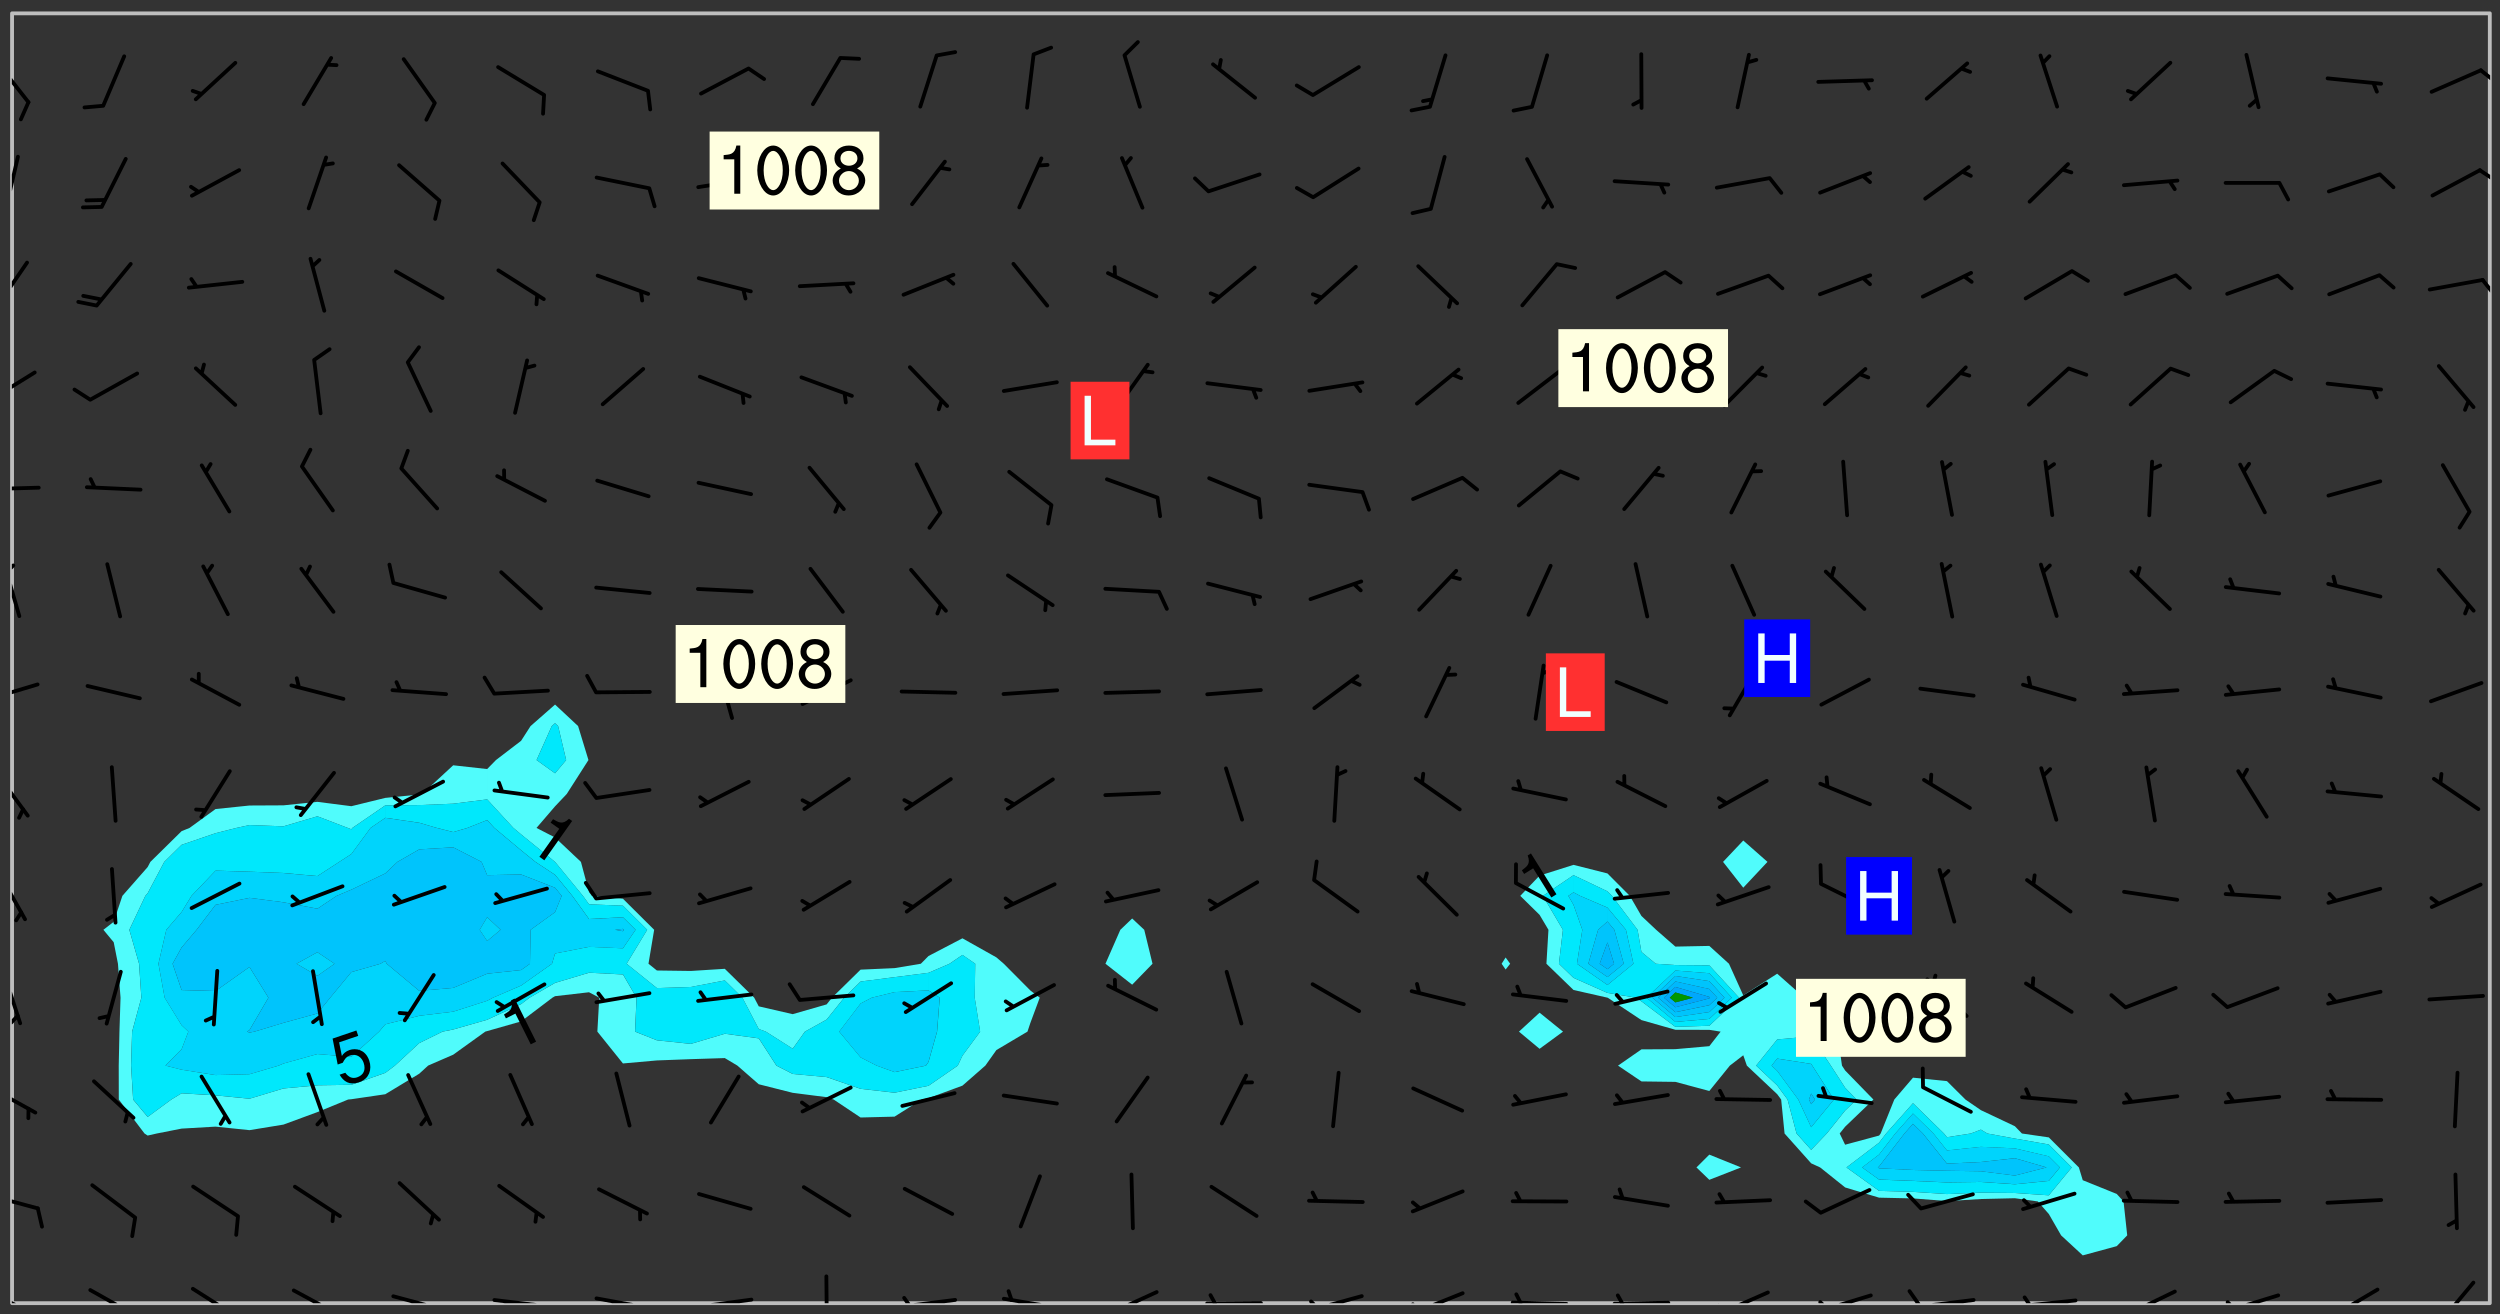 <svg xmlns="http://www.w3.org/2000/svg" role="img" xmlns:xlink="http://www.w3.org/1999/xlink" viewBox="142.45 309.95 326.84 171.84"><rect x="142.45" y="309.95" width="326.84" height="171.84" fill="#333333" stroke="none"/><defs><clipPath id="a"><path d="M144 311.672h1v168.656h-1zm0 0"/></clipPath><clipPath id="b"><path d="M144 311.672h324v168.656H144zm0 0"/></clipPath><clipPath id="c"><path d="M467 311.672h1v168.656h-1zm0 0"/></clipPath><clipPath id="d"><path d="M144 478h4v2.328h-4zm0 0"/></clipPath><clipPath id="e"><path d="M154 478h7v2.328h-7zm0 0"/></clipPath><clipPath id="f"><path d="M167 478h7v2.328h-7zm0 0"/></clipPath><clipPath id="g"><path d="M180 478h8v2.328h-8zm0 0"/></clipPath><clipPath id="h"><path d="M193 479h8v1.328h-8zm0 0"/></clipPath><clipPath id="i"><path d="M199 480h2v.328h-2zm0 0"/></clipPath><clipPath id="j"><path d="M206 479h9v1.328h-9zm0 0"/></clipPath><clipPath id="k"><path d="M212 480h2v.328h-2zm0 0"/></clipPath><clipPath id="l"><path d="M220 479h8v1.328h-8zm0 0"/></clipPath><clipPath id="m"><path d="M226 480h1v.328h-1zm0 0"/></clipPath><clipPath id="n"><path d="M233 479h8v1.328h-8zm0 0"/></clipPath><clipPath id="o"><path d="M250 476h1v4.328h-1zm0 0"/></clipPath><clipPath id="p"><path d="M260 479h8v1.328h-8zm0 0"/></clipPath><clipPath id="q"><path d="M260 479h2v1.328h-2zm0 0"/></clipPath><clipPath id="r"><path d="M273 479h8v1.328h-8zm0 0"/></clipPath><clipPath id="s"><path d="M274 478h1v2.328h-1zm0 0"/></clipPath><clipPath id="t"><path d="M287 478h7v2.328h-7zm0 0"/></clipPath><clipPath id="u"><path d="M286 480h3v.328h-3zm0 0"/></clipPath><clipPath id="v"><path d="M300 480h8v.328h-8zm0 0"/></clipPath><clipPath id="w"><path d="M300 479h2v1.328h-2zm0 0"/></clipPath><clipPath id="x"><path d="M313 479h8v1.328h-8zm0 0"/></clipPath><clipPath id="y"><path d="M313 479h2v1.328h-2zm0 0"/></clipPath><clipPath id="z"><path d="M326 478h8v2.328h-8zm0 0"/></clipPath><clipPath id="A"><path d="M326 480h3v.328h-3zm0 0"/></clipPath><clipPath id="B"><path d="M339 479h9v1.328h-9zm0 0"/></clipPath><clipPath id="C"><path d="M340 478h2v2.328h-2zm0 0"/></clipPath><clipPath id="D"><path d="M353 480h8v.328h-8zm0 0"/></clipPath><clipPath id="E"><path d="M353 479h2v1.328h-2zm0 0"/></clipPath><clipPath id="F"><path d="M366 478h8v2.328h-8zm0 0"/></clipPath><clipPath id="G"><path d="M366 480h3v.328h-3zm0 0"/></clipPath><clipPath id="H"><path d="M380 479h8v1.328h-8zm0 0"/></clipPath><clipPath id="I"><path d="M380 479h2v1.328h-2zm0 0"/></clipPath><clipPath id="J"><path d="M393 479h8v1.328h-8zm0 0"/></clipPath><clipPath id="K"><path d="M391 478h3v2.328h-3zm0 0"/></clipPath><clipPath id="L"><path d="M406 479h9v1.328h-9zm0 0"/></clipPath><clipPath id="M"><path d="M406 479h3v1.328h-3zm0 0"/></clipPath><clipPath id="N"><path d="M420 478h8v2.328h-8zm0 0"/></clipPath><clipPath id="O"><path d="M420 480h2v.328h-2zm0 0"/></clipPath><clipPath id="P"><path d="M433 479h8v1.328h-8zm0 0"/></clipPath><clipPath id="Q"><path d="M433 479h2v1.328h-2zm0 0"/></clipPath><clipPath id="R"><path d="M446 478h8v2.328h-8zm0 0"/></clipPath><clipPath id="S"><path d="M446 480h3v.328h-3zm0 0"/></clipPath><clipPath id="T"><path d="M461 477h6v3.328h-6zm0 0"/></clipPath><clipPath id="U"><path d="M144 465h4v4h-4zm0 0"/></clipPath><clipPath id="V"><path d="M144 451h4v5h-4zm0 0"/></clipPath><clipPath id="W"><path d="M144 436h2v8h-2zm0 0"/></clipPath><clipPath id="X"><path d="M144 442h2v2h-2zm0 0"/></clipPath><clipPath id="Y"><path d="M144 423h2v8h-2zm0 0"/></clipPath><clipPath id="Z"><path d="M144 410h3v7h-3zm0 0"/></clipPath><clipPath id="aa"><path d="M144 399h4v3h-4zm0 0"/></clipPath><clipPath id="ab"><path d="M144 383h2v8h-2zm0 0"/></clipPath><clipPath id="ac"><path d="M144 383h1v2h-1zm0 0"/></clipPath><clipPath id="ad"><path d="M144 373h4v2h-4zm0 0"/></clipPath><clipPath id="ae"><path d="M144 358h4v5h-4zm0 0"/></clipPath><clipPath id="af"><path d="M144 344h3v7h-3zm0 0"/></clipPath><clipPath id="ag"><path d="M466 346h2v3h-2zm0 0"/></clipPath><clipPath id="ah"><path d="M144 330h2v8h-2zm0 0"/></clipPath><clipPath id="ai"><path d="M466 331h2v3h-2zm0 0"/></clipPath><clipPath id="aj"><path d="M144 317h3v7h-3zm0 0"/></clipPath><clipPath id="ak"><path d="M466 318h2v3h-2zm0 0"/></clipPath><g id="al" clip-path="url(#clip1)"><path fill="#fff" fill-opacity="0" fill-rule="evenodd" d="M0 0h1000v1000H0zm0 0"/><path fill="#d3d3d3" fill-opacity="0" fill-rule="evenodd" d="M162.152 355.867l-.234.293.059.234.117.172.176.234.293.348.113.059.117-.172.059-.234.176-.176.465-.176h.699l.234.293.289.816.059.176.176.23.352.234.699.699.172.176.234.348.234.41.289.582.41.465.23.234.234.176.117.23.176.293.172 1.164v.234l.059.289.059.117.117.117.348.41.117.172.176.176.176.234.117.172.172.352.059.234.234.406.234-.059-.176.176-.059.93h-.582l-.234-.113-.348.113-.117.117-.059.293-.059.176-.117.172-.465.293-.059.234-.059.113v.645l.059.172v.41l.059.059v.406l.059.406.117.176.059.059.23.641-.059.293v.699l-.059.582v.234l-.059.23-.055.352v1.922l.055.117h.426l-.367.117-.023.352.891 1.168 1.742.539 1.34.359v.539l.09.809.535.715 1.52.27.891-.086.09 1.164.535.18 1.16-.18 2.055-.984 1.16-.363 1.879-.176 1.695-.18-.18.719-1.516.086-1.25.09-.805.27-1.074.809.27.719.535.898-.18.625-.266.809.266 1.078.625.898.805.18 1.25-.18-.266.723.098.504.055.293v.172l.059.293v.406l.176.117.352.117h.406l.293-.176.113-.117.059-.117.117-.23.059-.176.352-.465.23-.176.176-.059.176.059.059.176.117.988.055.469.059.172.117.234.176.059.816.059h.289l.117.234.059.406.059.352v1.105l.117.293.117.348.289.699.176.352.582.754.352.176.172.059.469.234.641.465.348.234.293.176.293.055.23.062.816.348.293.176.113.172.352.352.117.176.523.641v.289l.059.352v.348l.059.352.059.289.117.059.172.059h.176l.582.234.176.117.176.289.176.234.113.234.293.23.117.117v.41l.059.055.289.234.234.117.059.117.117.172.059.117.23.234.059.176.234.059.117.059-.117.113-.059.117v.117l-.117.293-.117.289v.582l.176.117.117.059.059.117.117.117.113.059.176.348.059.352.059.406v.176l-.059.176-.117.699v.172l.117.176.293.293h.406l.176.117.117.172.117.293v.234h-.527l-.23-.234h-.234l-.176.059-.059.699.059.348.117.176.176.41.117.23.289.469.176.055h.523l.234.059.758.641.059.293v.234l.059.059.23.348v.352l-.117.172v.293l.293.289.293.176.172.059.293.176.293.117.582.406.289.234.293.176.219.16.016.012.23.176.641.523.176.234.117.176.176.176.113.172v.641l.117.176.469.117.582.117.234.059.23.113.293.117.113.059.586.352.289.172.176.062.176.055.176.059.699.352.289.176.234.055.289.176.234.117.641.406.293.117.172.059.234.059.41.059.23.059.234.117.059.172-.41.176.469.059.059.293.113.234.176.055.234.059.176.059.406.117.641.234.117.172.059.234v.176l-.059.117-.059.406.234.234.117.059.348.117.641.23.176.117.289.117.176.176.234.465.582 1.105.176.176.348.176.176.117.352.117 1.047.523.234.059.465.113.293.059.465.176.758.582.234.234.348.465.176.176.289.234.816.699.293.176.289.289.293.176.293.289.695.641.176.176.293.234.289.234.469.289.641.582.348.234.234.293.348.348.352.465.934.992.348.406.117.176.234.059.113.117.645.176.23.113.234.059.293.176.23.117.934.699.406.406.234.176.406.176.234.117.816.348.348.234.234.117.293.289.23.117.758.352.352.172.23.059.293.117.234.059.871.176h.816l.469.23.172.059.875.699.465.117.293.059.176.059.23.059.469.059.348.059.352.059.406.059h.293l.172.059v.23l.176.176h.293l.348.059.352.059.699.117h.641l.465-.234.293-.176.172-.117.41-.172.289-.176.934-.465.469-.293.523-.293.465-.172.465-.176 1.051-.465.289-.117.41-.117.289-.117.527-.176 1.516-.699.582-.348.289-.059.293-.059.348-.117.875-.23.352-.117h.113l.234-.059.875-.234.234-.059h.812l.352-.059.816-.117.172-.059.352-.055.293-.059.23-.059.816-.176.176-.059h.348l.234-.059.465-.117.758-.172.234-.059h.348l.41-.117.289-.059 1.285-.059h.289l.41-.059.23-.059h.176l.875-.117h.406l.41-.117h.348l.352-.113.871-.059h1.75l1.047.289.41.117.289.117.352.117.289.117 1.051.172.289.059h.293l.293.059.172.059.41.059.172.059.117.059h.117l.117.059.352.059h.113l.41.066 1.922.395 1.926.395 1.52.449 1.695.719 2.145.805 1.605-.719 1.43-.805 1.16-1.078 1.25-.449 3.035-.719 1.875-.359 2.145-1.348 2.234-1.254 2.5-1.258 1.695-.449 1.785-.18 1.16-.27.625.539 1.34-.27.715-.988.984-1.344.445-.18.805-.359 1.875-.539 1.785-.449 1.25-.27 1.16-.09 1.699-.09 1.961-.27 1.25-.09h.539l.625-.09h.891l2.145-.18 2.41-.18 2.59-.09 1.695.18 1.609.09 1.43.359 1.16.719 1.875.988 1.16 1.527.266.715.629.09.355.898.535.539.535 1.527 1.074.359h.535l-.805.535.09 1.707.715 2.695.891.805.895.988.715 1.258 1.785.539 1.52-.18.355 1.344 1.609-.805.98-.539.27.27.316-.215.219-.145.801.449.449-.359h.355l.535-.27.539-.719.535-.27.625-.988 1.16.449.84.371 1.395.617 1.695-.18h1.605l1.785.09.18-1.707.535-1.344.805.27.492.848.402.406-.09.539v.359l.715.449.711-.27h1.43l.359.988.445 1.258.715 1.344 1.25.629 1.695.629.715-.18.18-.539.98-.09.449.359.086 1.258-.266.629-.535.18v.539l.715.984.266.539.984.988.801 1.078-.266.359-.09.898-.625 2.332-.355 2.066-.09 1.793-.18.719-.09.539v1.438l-.98 1.883-.359 1.707-.535.898-.805 1.168-.266.539 2.055 1.254.086.359-.355.539-.09-.18v.809l.09 1.438-.445.715-1.074.094-.266.715.535.898.805.719 1.16.809 1.34.27.445.359-.355.449-1.789-.09-1.25-.449-.715-.719-.625-.09-.176 3.59-.188 1.309h89.359V311.703h-55.27v49.082l.762.125 3.289.543 2.023 2.836v2.754l2.352.332 2.348.332h4.051l-1.379 4.16-2.023.707-2.023.703-.543.344-2.594 1.617-.188.117-2.023-2.078-.73-2.742-2.672-2.078-1.375-3.5-.066-.082-1.957-2.672 2.75-1.418v-49.082H294.422v91.414l.117.031.133.012.074.074.105.047.09.059.086.059.09.059.297.297.059.09.031.117.027.117.016.137-.031.117-.059.09-.059.086-.043.105-.047.102-.027.121v.145l.176.27.148.148.074.086.074.074.043.105.062.09.059.086.043.105.059.09.047.102.043.105.059.086.117.18.074.074.062.086.059.09.043.105.059.09.059.086.062.09.059.09.043.102.117.18.074.074.059.086.074.074.09.059.105.047h.148l.133-.016.133.016.102-.047.074-.074.047-.102-.016-.133v-.148l-.047-.105-.027-.117-.047-.102-.027-.121-.043-.102-.062-.09-.043-.102-.043-.105-.031-.117-.016-.133-.012-.137.086-.059.059-.086.121-.031.043.105.016.133v.117l.059.102.059.09.09.059.148.148.059.09.043.105-.012.102.086.059.105.047.086.059.09.059.074.074-.117.027-.105.047-.086.059-.074.074-.059.09-.062.086-.027.121-.047.102-.043.105-.031.117-.012.133-.016.133v.148l.027.117.047.105.043.102.059.09.074.074.09.059.074.074.09.059.059.09.043.105.047.102.117.031.133.016h.148l.117-.031.105.043.043.105.047.102.027.121L299.5 410l.027.117.031.121.027.117.105.043.102.047.133-.016.148.148.062.086.074.074.07.074.09.062.105.043.102.043.117.031.137.016.117-.031.074-.074.027-.117-.012-.133-.031-.121-.027-.117.043-.105h.117l.09.062.117.027h.148l.133.016h.148l.133.016.133-.016h.148l.133-.016.133-.012.137.012.117-.027.133-.016.191-.059-.059.176-.016.133-.027.121-.016.133-.059.086-.133.016-.105.047-.105.043-.117.031-.117.027-.266.031h-.148l-.133.016-.074.074.059.086.148.148.117.18.074.07.09.062.09.059.086.059.09.059.102.043.105.062.105.043.086.059.105.047.102.043.18.117.059.09-.043.102-.047.105.016.133.223.223.059.09.043.102.031.121.043.102.016.133.031.117.012.137.031.117.148.148.102.043.105.043.117.031.133.016.137.016h.117l.117-.031.09-.059.043-.105.047-.102.043-.105.031-.117.012-.133v-.148l-.012-.133-.016-.133-.031-.117-.043-.105-.047-.105-.043-.102-.043-.105-.016-.133.016-.133.027-.117.031-.117.027-.121.047-.102.09-.059.086-.062.074-.074.09-.059.223-.223.059-.086.074-.074.117-.18.059-.086v-.148l-.074-.074-.102-.047-.105-.043-.102-.043-.059-.09-.047-.105-.027-.117.09-.059.117-.031.102-.043.18-.117.148-.148.012-.133-.012-.105-.09-.059-.133.016h-.148l-.133.016-.133-.016-.121-.031-.086-.059-.074-.074-.059-.09-.062-.086-.117-.18-.059-.086.031-.121.086-.059.121-.031.059-.086v-.121l-.031-.117-.059-.09-.059-.086-.047-.105-.027-.117-.016-.133.059-.09.074-.074.09-.059.117-.18.074-.074.059-.086.148-.148.121-.031.133-.016.133.016.074.074.043.105.016.133-.031.117-.117.031-.133.012-.148.148-.043.105-.047.102-.027.121-.031.117v.148l.031.117.043.105.059.09.074.07.074.074.117.031.121.027.117-.027.133-.016h.117l.09.059.074.074.047.105.059.086.102.047.133.016.105.043.086.059-.012.105-.074.074-.18.117-.059.09-.09.059-.07.074-.074.074-.062.09-.027.117-.016.133.016.133-.016.133v.148l.016.133.027.117.031.121.074.074.09.059.086.059.09.059.117.031v.086l-.102.047-.09.059-.266.031-.117.027h-.148l-.105.043-.102.047-.059.09-.062.234-.012.133-.031.121-.016.133v.293l-.012.133.012.137.016.133.133.016.133.012.121.031.086.059.074.074.047.105.043.102.016.133v.445l-.016.133v.445l.031.266.027.117.016.133.031.117.086.211.031.266v.148l-.031.117-.027.117-.031.121-.027.117-.031.117-.031.121-.012.133-.016.133.09.059.117-.031.102.016.047.105-.031.266v.441l-.043.105-.047.105-.043.102-.043.105-.059.086-.031.121-.043.117-.031.117-.016.133.016.133.059.09.105.047.086.059.059.086-.012.137-.031.117-.043.102v.445l-.016.133v.148l-.031.117-.043.105-.027.117-.047.105-.043.102-.031.121-.027.117-.031.133-.031.117-.027.117-.043.105-.031.117-.031.121-.012.133-.016.133v.297l.027.117v.148l.047.398.027.117.059.09.121.031h.148l.133-.016.059.09v.117l-.059.09-.09.059-.102.043-.105.047-.09.059-.086.059-.137.016-.117-.031-.133-.016-.102.047-.062.086-.012.137-.016.133-.031.117-.027.117-.016.133-.031.121v.297l.016.133.031.117v.148l.012.133v.148l-.027.117-.047.102-.027.121-.031.117-.059.09-.074.074-.102.043-.105.047-.117.027-.121.031-.102-.047.059-.086.105-.047.027-.117.031-.117.027-.121.031-.117v-.148l.016-.133-.031-.117-.043-.105-.105.016-.074.074-.102.043-.09.062-.074.074-.043.102-.016.133-.031.117L304.25 426l-.031.117-.027.117-.031.121-.027.117-.031.117-.043.105-.09.059h-.09l-.117-.031-.031-.086.016-.137-.031-.117v-.148l-.012-.133v-.148l-.062-.234-.027-.121-.043-.102-.047-.105-.059-.086-.059-.09-.043-.105-.062-.086-.148-.148-.07-.074-.105-.047-.105-.043-.102-.043-.297-.297-.09-.074-.086-.059-.105-.043-.09-.062-.086-.059-.105-.043-.09-.059-.086-.062-.074-.07-.105-.047-.086-.059-.105-.043-.09-.062-.102-.043-.105-.043-.086-.059-.105-.047-.105-.043-.102-.047-.09-.059-.102-.043-.105-.043-.09-.062-.117-.027-.133-.016-.133.016H299.75l-.133.016-.117-.031-.09-.059-.074-.074-.09-.059-.102-.047h-.148l-.121-.027-.102-.043-.074-.074-.117-.18-.09-.059-.102-.043-.09-.062-.105-.043-.09-.059-.086-.059-.105-.047-.059-.086-.059-.09-.043-.105-.047-.102-.074-.074-.086-.059-.074-.074-.09-.059-.223-.223-.043-.105-.031-.266.105-.043h.145l.105.043.074.074.09.059.086.059.105.047.09.059.148.148.07.074.148.148.062.086.074.074.086.059.074.074.09.062.09.059.086.059.27.176.102.047.105.043.102.043.047-.074.059-.086.074-.074.07-.074.105.043.074.074.059.09.043.102.047.105.043.105.121.027.117-.027.074-.09.043-.105.059-.09.074-.074.105-.043.117-.027.133.012.09.059.148.148.059.09.043.105.047.102.043.105.043.102.105.047.105.043.133.016.086-.059.059-.09.074-.074.105-.043.117.027.105.047.102.043.105.043.102.047.18.117v.117l-.016.133.016.133.016.137.059.086.102.047.121.027.117.031h.148l.117-.031.059-.09.18-.117.059-.09.074-.074.059-.086.117-.18.18-.117.117.031.09.059.043.074-.016.133v.117l.09.059h.148l.133-.016.133-.012.266-.031.105-.043.117-.031.121-.027.074-.074.07-.074.062-.09-.016-.105-.047-.102-.102-.043-.105-.016-.117.027-.266.031h-.148l-.074-.074-.09-.059-.117-.031-.117-.027-.133-.016h-.148l-.133.016h-.297l-.105-.047-.148-.148-.043-.102-.059-.09.223-.223.086-.059.105-.043.117-.031.133-.016.133.016.137.016.102.043.133-.012.09-.062.102-.043.062-.09-.047-.102-.09-.059-.117-.031-.102-.043-.059-.09-.062-.09v-.117l.016-.133.105-.047.074-.07v-.121l-.09-.059-.031-.117.09-.059.074-.074.043-.105.059-.09.047-.102.016-.133v-.148l-.047-.105-.043-.102-.09-.059-.133-.016-.102-.043-.137-.016-.117-.031h-.445l-.133-.016-.133-.012-.133-.016-.117-.031h-.148l-.133-.016-.133-.012-.266-.031-.121-.043-.086-.059-.074-.074v-.148l.012-.133.105-.047.102-.043.133-.016h.152l.133-.016h.293l.121.031.102.043.09.059.234.062.121-.047.09-.059.102-.043.133-.016.105.043.102.047.133.012.121-.027h.145l.121-.031.117-.027.105-.047.074-.074.086-.059.148-.148.059-.086.047-.105.027-.117.016-.105-.102-.043-.09-.059-.117-.031-.105-.043-.09-.062-.074-.086-.074-.074-.102-.043-.105-.047-.102-.043-.059-.09-.047-.102-.086-.211-.062-.086-.059-.09-.074-.074-.086-.059h-.27l-.117.031-.09.059-.102.043-.133.016-.105-.016-.027-.117-.062-.09-.117-.031-.102-.043-.148-.148-.031-.117-.016-.105.074-.074.18-.117.117-.027.117-.031.137.016.102.043.105.043.102.047.105.043.117.031.133.016.117.027.133.016.105-.016.09-.059-.074-.074-.105-.043-.074-.074-.074-.09-.148-.148-.086-.059-.09-.059-.074-.074-.09-.059-.102-.047-.121-.027-.102-.047-.105-.043-.117-.031-.102-.043-.121-.031h-.148l-.117.031-.105.043-.086.062-.18.117-.086.059-.09.059-.105.047-.086.059-.105.043-.102.043-.105.047-.074.074-.059.09-.059.086-.047.105-.059.086-.074.074-.133-.012-.117-.031h-.117l-.074.074-.09.059-.074.074-.09.059-.086.059-.105.047-.102.043-.137.016-.102-.043-.148-.148-.105-.047h-.086l-.105.047-.102.043-.121.031-.117-.031-.074-.074v-.117l.031-.121.074-.07.059-.09.074-.074.117-.031.105-.043h.293l.133-.016.137-.016.102-.043.09-.059.102-.047.09-.059.133-.012.09.059.133.012.09-.059.086-.059.105-.043.09-.059.086-.062.09-.059.148-.148.059-.086.059-.09.105-.043.133-.016.117.027.121.031.059-.059.059-.09.031-.266.027-.117.105.012.133.016.102-.043.09-.059.059-.09.074-.074.059-.09.047-.102.012-.133-.012-.133-.047-.105-.148-.148-.059-.09-.059-.086-.043-.105v-.445l.016-.133v-.148l.012-.133-.059-.059-.09.059-.102-.043-.18-.117-.086-.059-.062-.09-.059-.09-.074-.074-.086-.059-.121.031-.102.012-.105.047-.086.059-.105.043-.148.148-.09.059-.086.059-.09.062-.105.043-.133.016v-.121l.105-.043.117-.031.074-.07.043-.105v-.148l-.027-.117-.148-.148-.133-.016h-.148l-.117.031-.105.043-.102.043-.09.062-.117.027-.074-.074.012-.133-.043-.102-.043-.105-.09-.059-.117.027-.121.031-.117.031-.102.043-.121.031-.102.043-.105.043-.09.059-.102.016v-.117l.016-.133-.059-.09-.074.043-.148.148-.059.09-.074.074-.047.105-.043.102-.074.074-.059.09-.074.074-.059.086-.074.074-.09.062-.074.07-.074.074-.102.016-.133.016-.105-.043v-.121l.148-.148.043-.102.059-.09.047-.102.043-.105.059-.09.031-.117.043-.102.031-.121.027-.117.047-.105.043-.102.043-.105.074-.07.09-.062.09-.059.102-.043h.297l.266-.031.105-.043-.074-.074-.117-.031-.105-.043-.09-.059-.102-.047-.09-.059-.102-.043-.105-.043-.09-.062-.086-.059-.105-.043-.102-.043-.121-.031-.117-.031-.102-.043L297.5 410.25l-.102-.043-.09-.059-.043-.105-.016-.133.102-.043.133-.016.137.016.133-.016.102-.043.059-.09.016-.105-.09-.059-.074-.074-.102-.043-.09-.059-.148-.148-.043-.105-.016-.133v-.293l-.059-.09-.09-.059-.074-.074-.043-.105-.031-.117-.059-.09-.074-.074-.117-.027-.074-.074-.09-.059-.09-.062-.086-.059-.074-.074-.059-.086-.047-.105-.086-.059-.148-.148-.195-.059-.133.016-.102.043-.074.074-.047.102-.043.105-.059.09-.059.086-.297.297-.09.059h-.086l-.062-.086-.043-.105.031-.117.059-.09.027-.117-.012-.133-.09-.062-.105.047-.117.027-.117.031-.27.176-.102.047-.117.027-.105.047-.09.059-.102.043-.059-.086-.047-.105.016-.133.047-.105.07-.074.074-.07.059-.09v-.148l-.043-.105h-.238l-.102.047-.031.117-.027.117-.031.121-.074.043-.133.016-.074-.047-.043-.102-.043-.105-.047-.102-.043-.105-.121.031-.102.043-.133.016-.117.031-.105.043-.09.059-.102.047-.121.027-.133.016-.102-.043-.059-.09-.047-.105-.043-.102-.043-.105v-.117l.059-.09.086-.059.18-.117.102-.047.105-.043.105-.059.102-.043.09-.062.102-.043.105-.059.102-.047.09-.059.105-.043.102-.043.09-.062.102-.043.137-.016.117.031.102.043.121.031.102.043.105.047.102.043.105.043.102.047.105.043.102.043.105.047.086.059.105.043.117.031.105.043.102.047.09.059.105.043.102.043.105.047.117.027.102.047.121.027h.148l.086-.059.016-.102.059-.09-.027-.117-.074-.074-.117-.18-.074-.074-.09-.074-.18-.117-.086-.059-.105-.043-.102-.047-.27-.176-.059-.09-.074-.074-.059-.09-.043-.102-.031-.117-.016-.137v-.562l-.012-.133-.016-.133-.031-.117-.016-.133-.012-.133-.031-.121-.223-.223-.059-.086-.016-.105.031-.117.133-.016v-91.414H172.992v1.453l-.059.234-.352 1.051-.172.523-.117.348-.176.41-.117.172-.234.293-.23.059h-.352l-.117.059-.23.406v.293l.117.176.23.23.117.234.641.758.293.465.176.234.23.352.234.348.641.816.176.465.172.41.117.695.176.469.117 1.398.059.465v.875l.117 1.047v4.781l-.059.465-.352 1.281-.176.523-.113.41-.352.93L172.934 336l-.234.582-.117.176-.172.348-.176.406-.352.816-.059.293-.113.293-.117.289-.059.176-.117.875-.059.406-.059.117-.059.176-.059.172-.23.527-.117.172v.234l-.117.234-.059.172-.176.586v.289l-.059.176v.293l-.059.113-.059.527v.172l-.055.234v2.621l-.176.816-.117.176-.176.234-.117.172-.113.234-.586.934-.23.289-.293.465-.176.234-.289.352-.352.699-.113.23-.176.41-.176.23-.406.527-.816.699-.293.172-.289.234-.176.117-.176.176-.523.406-.527.176-.172.176-.234.055-.641.176h-.758m12.211 31.023l-1.074.449.359.895 1.25-.715.445-.539-.98-.09"/><path fill="#d3d3d3" fill-opacity="0" fill-rule="evenodd" d="M201.508 416.598h-.895l.449.629.98.359.805-.09.445-.988-.176.09-.715-.355-.895.355m154.621 59.07l-.059-.523v-.293l.113-.293.059-.23.469-.469h.113l.117-.113.117-.059h.176l.234-.059h.348l.234.059.117.059.23.172.059.176.117.582v.293l-.117.176-.172.289-.176.176-.527.523-.23.234-.117.059h-.176l-.117-.059-.406-.293-.176-.117-.117-.059-.059-.113-.055-.117m6.641-10.957l-.059-.172v-1.109l.059-.172.176-.059.172-.059h.176l.234-.059.117.059.059.699-.059.172-.117.176-.117.059-.234.523-.113.059h-.234l-.059-.117m9.613-14.391l-.117-.176v-.699l.293-.875.117-.172.176-.352.113-.23.117-.293.352-.758.117-.23.172-.234h.176l.117-.059h.641l.117.059.234.234.172.113.352.293.117.117.113.176v.113l.117.059.117.117v.699l-.059.176v.23l-.059.176-.348 1.051-.117.23-.117.234-.117.059-.23.234-.641.289h-.875l-.41-.117-.641-.465"/><path fill="none" stroke="#bebebe" stroke-linecap="round" stroke-linejoin="round" stroke-miterlimit="10" stroke-width=".5" d="M467.957 311.695H144.027v168.625h323.93v-168.625"/><g clip-path="url(#a)"><path fill="#fff" fill-opacity="0" fill-rule="evenodd" d="M144 475.891v4.438h.004H144V311.672h.004H144v164.219"/></g><g clip-path="url(#b)"><path fill="#fff" fill-opacity="0" fill-rule="evenodd" d="M144.004 480.328V311.672h71.012v90.391l-3.203 2.812-1.238 1.926-3.285 2.516-1.152 1.176-4.438-.492-4.062 3.754-.375.066-4.441.445-4.438 1.086-4.438-.57-4.438.457-4.441.023-4.438.461-3.398 2.469-1.039.422-4.082 4.016-.355.676-3.305 3.766-1.133 3.391-1.348 1.047 1.348 1.629.555 2.809.336 4.438-.141 4.438-.094 4.441.008 4.438 3.359 4.438.414.273 1.207-.273 3.23-.637 4.438-.258 4.438.461 4.441-.727 4.438-1.633 4.016-1.645.422-.039 4.438-.652 4.441-2.684 1.16-1.062 3.277-1.422 4.199-3.02.238-.066 4.438-1.266 4.102-3.105.34-.195 4.438-.512 1.344.707-.25 4.438 3.344 4.164 4.438-.395 4.438-.168 4.441-.141 1.641.98 2.797 2.441 4.438 1.121 4.438.57.91.305 3.527 2.352 4.441-.113 3.547-2.238.891-.18 4.438-1.633 3-2.625 1.438-2.027 4.066-2.414.375-1.125 1.23-3.312-1.23-.941-3.473-3.496-.969-.832-4.438-2.492-4.438 2.316-.996 1.008-3.441.574-4.441.199-3.734 3.664-.703.879-4.438 1.277-4.438-1.023-.594-1.133-3.844-3.773-4.441.281-4.438-.062-1.098-.883.742-4.438-4.082-4.059-4.062-.379-.375-.492-1.055-3.949-3.383-3.188-2.426-1.25 2.426-2.824 1.527-1.613 2.84-4.438-1.355-4.441-3.012-2.812v-90.391h75.449v118.355l-1.547 1.48-1.945 4.438 3.492 2.738 2.66-2.738-1.082-4.438-1.578-1.48V311.672h48.824V435.125l-.523.82.523.758.594-.758-.594-.82V311.672h8.875v111.344l-4.438 1.406-2.523 2.648 2.523 2.48v12.793l-2.695 2.477 2.695 2.246 3.066-2.246-3.066-2.477v-12.793l1.16 1.957-.266 4.438 3.543 3.43 4.438 1.004.027.004 4.414 2.926 4.438 1.266 4.438.012 1.477.234-1.477 1.898-4.438.391-4.438.027-3.062 2.125 3.062 2.066 4.438.059 4.438 1.191v8.324l-1.68 1.672 1.68 1.621 4.148-1.621-4.148-1.672v-8.324l2.68-3.316 1.758-1.355.469 1.355L374.793 453l.516.699.445 4.438 3.48 3.898 1.172.539 3.266 2.613 4.438 1.336 4.438.098 4.438.348 4.441-.266 4.438-.105 2.992.418 1.445 1.645 1.605 2.793 2.832 2.617 4.441-1.207 1.371-1.41-.48-4.438-.891-.98-4.441-1.793-.508-1.668-3.93-3.93-3.512-.508-.926-.953-4.438-2.098-2.02-1.387-2.422-2.41-4.438-.453-2.445 2.863-1.785 4.438-.207.27-4.438 1.195-.707-1.465.707-.887 3.703-3.551-3.703-3.805-.41-.633-.625-4.441-3.402-3.328-.898-1.109-3.543-3.137-4.438 2.832-1.867-4.133-2.57-2.332-4.438.09-2.512-2.195-1.926-1.812-1.52-2.625-2.922-2.934-4.438-1.121V311.672h22.191v108.164l-2.641 2.793 2.641 3.375 3.168-3.375-3.168-2.793V311.672h97.641v168.656H144.004"/></g><path fill="#50fcfc" fill-rule="evenodd" d="M157.316 433.137l-1.348-1.629 1.348-1.047 1.133-3.391 3.305-3.766.355-.676 4.082-4.016 1.039-.422 3.398-2.469 4.438-.461 4.441-.023 4.438-.457 4.438.57 4.438-1.086 4.441-.445.375-.066L201.699 410l4.438.492v3.969l-4.438.562-4.438.184-4.441.035-4.305 2.949-.133.18-.461-.18-3.977-1.52-4.438 1.309-4.441-.164-1.719.375-2.719.688-4.438 1.52-2.266 2.23-2.172 4.098-.301.344-2.094 4.438 1.273 4.438.297 4.438-1.207 4.438-.137 4.441.27 4.438 1.898 2.273 3.094-2.273 1.344-.816 4.438.27 4.438.438 4.441-1.34 4.438-.414 4.438-.066 4.438-1.559 1.254-.949 3.188-2.945 3.039-1.496 1.398-.281 4.438-1.273 4.438-2.047 1.102-.836 3.34-1.938 4.438-1.328 4.438.227 1.773 3.039-.191 4.438 2.855 1.133 4.438.465 4.441-1.324 4.438.605 2.305 3.562 2.133 1.09 4.438.41 4.438 1.535 4.441.504 4.438-.906 3.82-2.633.617-1.309 2.312-3.133-.711-4.438.07-4.438-1.672-1.156-1.699 1.156-2.738 1.184-4.438.566-4.441.574-2.152 2.113-2.285 2.855-2.848 1.582-1.59 2.23-3.512-2.23-.926-.344-2.141-4.094-2.297-2.254-4.441.852-4.438.148-3.961-3.184 2.691-4.438-3.168-3.152-4.438-.18-.801-1.105-3.637-4.434-.012-.008-4.43-3.594-1.008-.844-3.43-3.73v-3.969l1.152-1.176 3.285-2.516 1.238-1.926 3.203-2.812v2.434l-.434.379-1.984 4.441 2.418 1.734 1.453-1.734-1.051-4.441-.402-.379v-2.434l3.012 2.812 1.355 4.441-2.84 4.438-1.527 1.613-2.426 2.824 2.426 1.25 3.383 3.188 1.055 3.949.375.492 4.062.379 4.082 4.059-.742 4.438 1.098.883 4.438.062 4.441-.281 3.844 3.773.594 1.133 4.438 1.023 4.438-1.277.703-.879 3.734-3.664 4.441-.199 3.441-.574.996-1.008 4.438-2.316 4.438 2.492.969.832 3.473 3.496 1.23.941-1.23 3.312-.375 1.125-4.066 2.414-1.438 2.027-3 2.625-4.438 1.633-.891.18-3.547 2.238-4.441.113-3.527-2.352-.91-.305-4.438-.57-4.438-1.121-2.797-2.441-1.641-.98-4.441.141-4.438.168-4.438.395-3.344-4.164.25-4.438-1.344-.707-4.438.512-.34.195-4.102 3.105-4.438 1.266-.238.066-4.199 3.02-3.277 1.422-1.16 1.062-4.441 2.684-4.438.652-.422.039-4.016 1.645-4.438 1.633-4.441.727-4.438-.461-4.438.258-3.23.637-1.207.273-.414-.273-3.359-4.438-.008-4.438.094-4.441.141-4.438-.336-4.438-.555-2.809"/><path fill="#00e8fc" fill-rule="evenodd" d="M160.633 435.945l-1.273-4.438 2.094-4.438.301-.344 2.172-4.098 2.266-2.23 4.438-1.52 2.719-.688 1.719-.375 4.441.164 4.438-1.309 3.977 1.52.461.18.133-.18 4.305-2.949v1.629l-1.93 1.32-2.508 3.414-1.578 1.023-2.859 1.859-4.438-.402-4.441-.172-4.438-.137-3.145 3.293-1.293 2.113-2 2.324-1.031 4.438.812 4.438 2.219 3.605.883.832-.883 2.301-2.117 2.141 2.117.539 4.438.703 4.438-.113 3.82-1.129.621-.27 4.438-1.238 4.438.367 3.629-3.301.809-.953 4.441-1.117 4.438-.539 4.438-1.422.766-.406 3.672-1.582 4.039-2.855.402-1.34 4.438-.867 4.438.191 1.648-2.422-1.648-1.637-4.438.23-2.184-3.031-2.254-2.746-2.574-1.695-1.867-1.516-3.492-2.922-.945-1.027-2.586 1.027-1.852.543-2.148-.543-2.289-.672-4.441-.648v-1.629l4.441-.035 4.438-.184 4.438-.562 3.43 3.73 1.008.844 4.43 3.594.012.008 3.637 4.434.801 1.105 4.438.18 3.168 3.152-2.691 4.438 3.961 3.184 4.438-.148 4.441-.852 2.297 2.254 2.141 4.094.926.344 3.512 2.23 1.59-2.23 2.848-1.582 2.285-2.855 2.152-2.113 4.441-.574 4.438-.566v2.301l-4.438.223-2.98.73-1.461.758-2.797 3.68 2.797 3.371 2.09 1.07 2.352.852 4.102-.852.336-.492 1.117-3.949.348-4.438-1.465-.953v-2.301l2.738-1.184 1.699-1.156 1.672 1.156-.07 4.438.711 4.438-2.312 3.133-.617 1.309-3.82 2.633-4.438.906-4.441-.504-4.438-1.535-4.438-.41-2.133-1.09-2.305-3.562-4.438-.605-4.441 1.324-4.438-.465-2.855-1.133.191-4.438-1.773-3.039-4.438-.227-4.438 1.328-3.34 1.938-1.102.836-4.438 2.047-4.438 1.273-1.398.281-3.039 1.496-3.188 2.945-1.254.949-4.438 1.559-4.438.066-4.438.414-4.441 1.34-4.438-.438-4.438-.27-1.344.816-3.094 2.273-1.898-2.273-.27-4.438.137-4.441 1.207-4.438-.297-4.438"/><path fill="#00d4fc" fill-rule="evenodd" d="M163.973 440.383l-.812-4.438 1.031-4.438 2-2.324 1.293-2.113 3.145-3.293 4.438.137 4.441.172 4.438.402 2.859-1.859 1.578-1.023 2.508-3.414 1.93-1.32 4.441.648 2.289.672 2.148.543v1.992l-4.438.266-2.852 1.637-1.59 1.508-4.438 2.121-1.918.812-2.52 1.676-4.438-.832-4.441-.586-4.438.914-2.477 3.266-1.961 2.312-1.176 2.125 1.176 3.441 4.438.125 4.438-3.141 2.477 4.012-2.477 4.238-.32.199.32.129.652-.129 3.789-1.148 4.438-1.227 1.672-2.062 2.766-3.344 3.801-1.094.637-.379.188.379 4.254 3.547 4.438-.391 4.438-1.852 4.438-.48 1.164-.824.082-4.438 3.195-2.305.867-2.133-.867-1.059-4.441-1.734-4.438.09-.73-1.738-3.707-1.902v-1.992l1.852-.543 2.586-1.027.945 1.027 3.492 2.922 1.867 1.516 2.574 1.695 2.254 2.746 2.184 3.031 4.438-.23v1.512l-1.043.125 1.043.184.125-.184-.125-.125v-1.512l1.648 1.637-1.648 2.422-4.438-.191-4.438.867-.402 1.34-4.039 2.855-3.672 1.582-.766.406-4.438 1.422-4.438.539-4.441 1.117-.809.953-3.629 3.301-4.438-.367-4.438 1.238-.621.27-3.82 1.129-4.438.113-4.438-.703-2.117-.539 2.117-2.141.883-2.301-.883-.832-2.219-3.605"/><path fill="#00c4fc" fill-rule="evenodd" d="M166.191 439.387l-1.176-3.441 1.176-2.125 1.961-2.312 2.477-3.266 4.438-.914 4.441.586 4.438.832v5.691l-2.73 1.508 2.73 1.578 2.242-1.578-2.242-1.508v-5.691l2.52-1.676 1.918-.812 4.438-2.121 1.59-1.508 2.852-1.637 4.438-.266 3.707 1.902.73 1.738v5.496l-.977 1.645.977 1.465 1.754-1.465-1.754-1.645v-5.496l4.438-.09 4.441 1.734.867 1.059-.867 2.133-3.195 2.305-.082 4.438-1.164.824-4.438.48-4.438 1.852-4.438.391-4.254-3.547-.188-.379-.637.379-3.801 1.094-2.766 3.344-1.672 2.062-4.438 1.227-3.789 1.148-.652.129-.32-.129.32-.199 2.477-4.238-2.477-4.012-4.438 3.141-4.438-.125"/><path fill="#00d4fc" fill-rule="evenodd" d="M183.945 434.438l-2.73 1.508 2.73 1.578 2.242-1.578-2.242-1.508m22.191-4.574l-.977 1.645.977 1.465 1.754-1.465-1.754-1.645"/><path fill="#00e8fc" fill-rule="evenodd" d="M215.016 411.051l-2.418-1.734 1.984-4.441.434-.379.402.379 1.051 4.441-1.453 1.734"/><path fill="#00c4fc" fill-rule="evenodd" d="M223.891 431.691l-1.043-.184 1.043-.125.125.125-.125.184"/><path fill="#00d4fc" fill-rule="evenodd" d="M254.957 448.191l-2.797-3.371 2.797-3.68 1.461-.758 2.98-.73 4.438-.223 1.465.953-.348 4.438-1.117 3.949-.336.492-4.102.852-2.352-.852-2.09-1.07"/><path fill="#50fcfc" fill-rule="evenodd" d="M290.465 438.684l-3.492-2.738 1.945-4.438 1.547-1.48 1.578 1.48 1.082 4.438-2.66 2.738m48.824-1.98l-.523-.758.523-.82.594.82-.594.758m4.438 10.363l-2.695-2.246 2.695-2.477 3.066 2.477-3.066 2.246m0-17.516l-2.523-2.48 2.523-2.648 4.438-1.406v1.348l-4 2.707 2.613 4.438-.52 4.438 1.906 1.844 4.438 1.969 3.73.625.711.473 4.438 3.336 4.438-.141 3.891-3.668-3.891-4.227-4.438-.039-2.562-.172-1.875-1.547-.504-2.891-3.348-4.438-.59-.594-4.438-2.113v-1.348l4.438 1.121 2.922 2.934 1.52 2.625 1.926 1.812 2.512 2.195 4.438-.09 2.57 2.332 1.867 4.133 4.438-2.832 3.543 3.137.898 1.109v3.941l-4.441.41-2.754 3.418 2.754 2.594 1.355 1.844 1.176 4.438 1.91 2.141 2.043-2.141 2.395-2.996 1.504-1.441-1.504-1.547-1.867-2.891-2.57-3.828v-3.941l3.402 3.328.625 4.441.41.633 3.703 3.805-3.703 3.551-.707.887.707 1.465 4.438-1.195.207-.27 1.785-4.438 2.445-2.863v3.34l-3.512 3.961-.926 1.203-4.258 3.234 4.258 3.062 4.438.129 4.438.289 4.441-.188 4.438.047 4.438.305 3-3.645-3-3-4.438-.777-3.598-.66-.84-.508-1.332.508-3.109.484-.387-.484-4.051-3.961v-3.34l4.438.453 2.422 2.41 2.02 1.387 4.438 2.098.926.953 3.512.508 3.93 3.93.508 1.668 4.441 1.793.891.98.48 4.438-1.371 1.41-4.441 1.207-2.832-2.617-1.605-2.793-1.445-1.645-2.992-.418-4.438.105-4.441.266-4.438-.348-4.438-.098-4.438-1.336-3.266-2.613-1.172-.539-3.48-3.898-.445-4.438-.516-.699-3.969-3.738-.469-1.355-1.758 1.355-2.68 3.316-4.438-1.191-4.438-.059-3.062-2.066 3.062-2.125 4.438-.027 4.438-.391 1.477-1.898-1.477-.234-4.438-.012-4.438-1.266-4.414-2.926-.027-.004-4.438-1.004-3.543-3.43.266-4.438-1.16-1.957"/><path fill="#00e8fc" fill-rule="evenodd" d="M346.777 431.508l-2.613-4.438 4-2.707v2.25l-.676.457.676 1.18 1.152 3.258-.703 4.438 3.988 2.777L356 435.945l-.98-4.438-2.418-2.898-3.582-1.539-.855-.457v-2.25l4.438 2.113.59.594 3.348 4.438.504 2.891 1.875 1.547 2.562.172v.715l-3.77 3.551 3.77 3.172 4.438-.398 2.941-2.773-2.941-3.195-4.438-.355v-.715l4.438.039 3.891 4.227-3.891 3.668-4.438.141-4.438-3.336-.711-.473-3.73-.625-4.438-1.969-1.906-1.844.52-4.438"/><path fill="#00d4fc" fill-rule="evenodd" d="M348.164 428.25l-.676-1.18.676-.457.855.457 3.582 1.539v1.816l-1.223 1.082-1.281 4.438 2.504 1.742 2.133-1.742-1.23-4.438-.902-1.082v-1.816l2.418 2.898.98 4.438-3.398 2.777-3.988-2.777.703-4.438-1.152-3.258"/><path fill="#00c4fc" fill-rule="evenodd" d="M352.602 437.688l-2.504-1.742 1.281-4.438 1.223-1.082v2.734l-1.016 2.785 1.016.711.867-.711-.867-2.785v-2.734l.902 1.082 1.23 4.438-2.133 1.742"/><path fill="#00b8fc" fill-rule="evenodd" d="M352.602 436.656l-1.016-.711 1.016-2.785.867 2.785-.867.711"/><path fill="#00d4fc" fill-rule="evenodd" d="M361.48 443.555l-3.77-3.172 3.77-3.551v.715l-3.008 2.836 3.008 2.531 4.438-.652 1.992-1.879-1.992-2.164-4.438-.672v-.715l4.438.355 2.941 3.195-2.941 2.773-4.438.398"/><path fill="#00c4fc" fill-rule="evenodd" d="M361.48 442.914l-3.008-2.531 3.008-2.836v.715l-2.25 2.121 2.25 1.895 4.438-.91 1.043-.984-1.043-1.133-4.438-.988v-.715l4.438.672 1.992 2.164-1.992 1.879-4.438.652"/><path fill="#00b8fc" fill-rule="evenodd" d="M361.48 442.277l-2.25-1.895 2.25-2.121v.719l-1.492 1.402 1.492 1.254 4.438-1.164.094-.09-.094-.102-4.438-1.301v-.719l4.438.988 1.043 1.133-1.043.984-4.438.91"/><path fill="#00a8fc" fill-rule="evenodd" d="M361.48 441.637l-1.492-1.254 1.492-1.402v.715l-.73.688.73.617 2.293-.617-2.293-.688v-.715l4.438 1.301.094.102-.094.09-4.438 1.164"/><path fill="#009800" fill-rule="evenodd" d="M361.48 441l-.73-.617.73-.688 2.293.688-2.293.617"/><path fill="#50fcfc" fill-rule="evenodd" d="M365.918 464.195l-1.68-1.621 1.68-1.672 4.148 1.672-4.148 1.621m4.438-38.191l-2.641-3.375 2.641-2.793 3.168 2.793-3.168 3.375"/><path fill="#00e8fc" fill-rule="evenodd" d="M374.793 451.855l-2.754-2.594 2.754-3.418v2.504l-.734.914.734.691 2.758 3.746 1.684 3.621 2.977-3.621-2.832-4.438-.145-.219-4.441-.695v-2.504l4.441-.41 2.57 3.828 1.867 2.891 1.504 1.547-1.504 1.441-2.395 2.996-2.043 2.141-1.91-2.141-1.176-4.438-1.355-1.844"/><path fill="#00d4fc" fill-rule="evenodd" d="M374.793 449.953l-.734-.691.734-.914 4.441.695v3.871l-.285.785.285.609.5-.609-.5-.785v-3.871l.145.219 2.832 4.438-2.977 3.621-1.684-3.621-2.758-3.746"/><path fill="#00c4fc" fill-rule="evenodd" d="M379.234 454.309l-.285-.609.285-.785.5.785-.5.609"/><path fill="#00e8fc" fill-rule="evenodd" d="M388.109 465.637l-4.258-3.062 4.258-3.234.926-1.203 3.512-3.961v1.352l-2.312 2.609-2.125 2.758-2.211 1.68 2.211 1.59 4.438.172 4.438.199 4.441-.062 4.438.305 4.438-.441 1.449-1.762-1.449-1.449-4.438-1.043-4.438-.199-4.441.469-1.766-2.215-2.672-2.609v-1.352l4.051 3.961.387.484 3.109-.484 1.332-.508.84.508 3.598.66 4.438.777 3 3-3 3.645-4.438-.305-4.438-.047-4.441.188-4.438-.289-4.438-.129"/><path fill="#00d4fc" fill-rule="evenodd" d="M388.109 464.164l-2.211-1.59 2.211-1.68 2.125-2.758 2.312-2.609v1.348l-1.117 1.262-3.32 4.316-.164.121.164.117 4.438.219 4.438.102 4.441.066 4.438.562 4.152-1.066-4.152-1.203-4.438.492-4.441.215-3.148-3.941-1.289-1.262v-1.348l2.672 2.609 1.766 2.215 4.441-.469 4.438.199 4.438 1.043 1.449 1.449-1.449 1.762-4.438.441-4.438-.305-4.441.062-4.438-.199-4.438-.172"/><path fill="#00c4fc" fill-rule="evenodd" d="M388.109 462.691l-.164-.117.164-.121 3.32-4.316 1.117-1.262 1.289 1.262 3.148 3.941 4.441-.215 4.438-.492 4.152 1.203-4.152 1.066-4.438-.562-4.441-.066-4.438-.102-4.438-.219"/><g clip-path="url(#c)"><path fill="#fff" fill-opacity="0" fill-rule="evenodd" d="M467.996 480.328H468V311.672h-.004H468v168.656h-.004"/></g><path fill="#fff" fill-opacity="0" fill-rule="evenodd" d="M343.5 430.539l4.957-3.09-5.273-8.453-4.953 3.094 5.27 8.449"/><path fill-rule="evenodd" d="M342.168 421.793l.434-.27 3.332 5.34-.668.418-2.379-3.809-1.176.734-.297-.473.441-.352.188-.18.145-.195.098-.227.039-.273-.035-.324-.121-.391"/><path fill="#fff" fill-opacity="0" fill-rule="evenodd" d="M209.285 421.602l4.766 3.375 5.754-8.133-4.766-3.371-5.754 8.129"/><path fill-rule="evenodd" d="M216.836 416.988l.414.293-3.637 5.141-.641-.457 2.594-3.664-1.133-.801.32-.453.492.27.238.102.238.059.25.004.262-.07.285-.16.316-.262"/><path fill="#fff" fill-opacity="0" fill-rule="evenodd" d="M209.773 449.559L215 446.953l-4.449-8.914-5.227 2.609 4.449 8.91"/><path fill-rule="evenodd" d="M209.273 440.727l.457-.23 2.809 5.633-.703.352-2.004-4.016-1.242.621-.25-.5.473-.309.203-.16.164-.18.117-.219.062-.266-.004-.328-.082-.398"/><path fill="#fff" fill-opacity="0" fill-rule="evenodd" d="M186.273 454.441l7.504-2.551-3.281-9.648-7.504 2.551 3.281 9.648"/><path fill-rule="evenodd" d="M185.934 445.73l3.109-1.059.238.703-2.496.848.359 1.785.164-.23.215-.211.277-.188.352-.156.316-.078.344-.027.363.031.367.105.352.184.164.129.156.152.148.176.133.207.121.234.105.262.109.434.035.43-.039.418-.117.398-.199.367-.133.168-.152.156-.176.141-.195.129-.223.113-.242.094-.453.117-.41.031-.367-.043-.332-.117-.293-.176-.258-.227-.227-.27-.199-.309.746-.254.152.195.164.16.176.133.184.102.199.062.207.023.219-.016.227-.055.289-.125.242-.156.195-.191.141-.227.09-.258.027-.285-.027-.32-.09-.348-.105-.242-.141-.227-.176-.203-.215-.168-.242-.121-.277-.066h-.305l-.332.074-.309.141-.23.195-.199.266-.207.355-.656.223-.664-3.391"/><g clip-path="url(#d)"><path fill="none" stroke="#000" stroke-linecap="round" stroke-linejoin="round" stroke-miterlimit="10" stroke-width=".5" d="M147.129 481.926l-6.258-3.191"/></g><g clip-path="url(#e)"><path fill="none" stroke="#000" stroke-linecap="round" stroke-linejoin="round" stroke-miterlimit="10" stroke-width=".5" d="M160.375 482.055l-6.121-3.449"/></g><g clip-path="url(#f)"><path fill="none" stroke="#000" stroke-linecap="round" stroke-linejoin="round" stroke-miterlimit="10" stroke-width=".5" d="M173.594 482.215l-5.93-3.773"/></g><g clip-path="url(#g)"><path fill="none" stroke="#000" stroke-linecap="round" stroke-linejoin="round" stroke-miterlimit="10" stroke-width=".5" d="M187.035 482.004l-6.18-3.348"/></g><g clip-path="url(#h)"><path fill="none" stroke="#000" stroke-linecap="round" stroke-linejoin="round" stroke-miterlimit="10" stroke-width=".5" d="M200.652 481.242l-6.785-1.824"/></g><g clip-path="url(#i)"><path fill="none" stroke="#000" stroke-linecap="round" stroke-linejoin="round" stroke-miterlimit="10" stroke-width=".5" d="M199.664 480.977l.277 1.195"/></g><g clip-path="url(#j)"><path fill="none" stroke="#000" stroke-linecap="round" stroke-linejoin="round" stroke-miterlimit="10" stroke-width=".5" d="M214.062 480.746l-6.977-.836"/></g><g clip-path="url(#k)"><path fill="none" stroke="#000" stroke-linecap="round" stroke-linejoin="round" stroke-miterlimit="10" stroke-width=".5" d="M213.047 480.625l.445 1.145"/></g><g clip-path="url(#l)"><path fill="none" stroke="#000" stroke-linecap="round" stroke-linejoin="round" stroke-miterlimit="10" stroke-width=".5" d="M227.348 480.961l-6.914-1.266"/></g><g clip-path="url(#m)"><path fill="none" stroke="#000" stroke-linecap="round" stroke-linejoin="round" stroke-miterlimit="10" stroke-width=".5" d="M226.34 480.777l.371 1.168"/></g><g clip-path="url(#n)"><path fill="none" stroke="#000" stroke-linecap="round" stroke-linejoin="round" stroke-miterlimit="10" stroke-width=".5" d="M240.688 479.859l-6.965.938"/></g><g clip-path="url(#o)"><path fill="none" stroke="#000" stroke-linecap="round" stroke-linejoin="round" stroke-miterlimit="10" stroke-width=".5" d="M250.555 483.844l-.07-7.027"/></g><g clip-path="url(#p)"><path fill="none" stroke="#000" stroke-linecap="round" stroke-linejoin="round" stroke-miterlimit="10" stroke-width=".5" d="M260.348 480.766l6.973-.871"/></g><g clip-path="url(#q)"><path fill="none" stroke="#000" stroke-linecap="round" stroke-linejoin="round" stroke-miterlimit="10" stroke-width=".5" d="M261.363 480.637l-.707-1.004"/></g><g clip-path="url(#r)"><path fill="none" stroke="#000" stroke-linecap="round" stroke-linejoin="round" stroke-miterlimit="10" stroke-width=".5" d="M273.688 479.742l6.926 1.172"/></g><g clip-path="url(#s)"><path fill="none" stroke="#000" stroke-linecap="round" stroke-linejoin="round" stroke-miterlimit="10" stroke-width=".5" d="M274.695 479.914l-.391-1.164"/></g><g clip-path="url(#t)"><path fill="none" stroke="#000" stroke-linecap="round" stroke-linejoin="round" stroke-miterlimit="10" stroke-width=".5" d="M287.27 481.785l6.395-2.914"/></g><g clip-path="url(#u)"><path fill="none" stroke="#000" stroke-linecap="round" stroke-linejoin="round" stroke-miterlimit="10" stroke-width=".5" d="M288.199 481.363l-.973-.746"/></g><g clip-path="url(#v)"><path fill="none" stroke="#000" stroke-linecap="round" stroke-linejoin="round" stroke-miterlimit="10" stroke-width=".5" d="M300.266 480.355l7.027-.055"/></g><g clip-path="url(#w)"><path fill="none" stroke="#000" stroke-linecap="round" stroke-linejoin="round" stroke-miterlimit="10" stroke-width=".5" d="M301.289 480.348l-.586-1.078"/></g><g clip-path="url(#x)"><path fill="none" stroke="#000" stroke-linecap="round" stroke-linejoin="round" stroke-miterlimit="10" stroke-width=".5" d="M313.707 481.258l6.777-1.859"/></g><g clip-path="url(#y)"><path fill="none" stroke="#000" stroke-linecap="round" stroke-linejoin="round" stroke-miterlimit="10" stroke-width=".5" d="M314.695 480.988l-.844-.891"/></g><g clip-path="url(#z)"><path fill="none" stroke="#000" stroke-linecap="round" stroke-linejoin="round" stroke-miterlimit="10" stroke-width=".5" d="M327.152 481.637l6.52-2.617"/></g><g clip-path="url(#A)"><path fill="none" stroke="#000" stroke-linecap="round" stroke-linejoin="round" stroke-miterlimit="10" stroke-width=".5" d="M328.098 481.258l-.938-.793"/></g><g clip-path="url(#B)"><path fill="none" stroke="#000" stroke-linecap="round" stroke-linejoin="round" stroke-miterlimit="10" stroke-width=".5" d="M340.215 480.238l7.023.184"/></g><g clip-path="url(#C)"><path fill="none" stroke="#000" stroke-linecap="round" stroke-linejoin="round" stroke-miterlimit="10" stroke-width=".5" d="M341.234 480.262l-.547-1.098"/></g><g clip-path="url(#D)"><path fill="none" stroke="#000" stroke-linecap="round" stroke-linejoin="round" stroke-miterlimit="10" stroke-width=".5" d="M353.527 480.395l7.027-.133"/></g><g clip-path="url(#E)"><path fill="none" stroke="#000" stroke-linecap="round" stroke-linejoin="round" stroke-miterlimit="10" stroke-width=".5" d="M354.551 480.375l-.598-1.07"/></g><g clip-path="url(#F)"><path fill="none" stroke="#000" stroke-linecap="round" stroke-linejoin="round" stroke-miterlimit="10" stroke-width=".5" d="M367.137 481.734l6.438-2.812"/></g><g clip-path="url(#G)"><path fill="none" stroke="#000" stroke-linecap="round" stroke-linejoin="round" stroke-miterlimit="10" stroke-width=".5" d="M368.074 481.328l-.961-.766"/></g><g clip-path="url(#H)"><path fill="none" stroke="#000" stroke-linecap="round" stroke-linejoin="round" stroke-miterlimit="10" stroke-width=".5" d="M380.309 481.352l6.723-2.043"/></g><g clip-path="url(#I)"><path fill="none" stroke="#000" stroke-linecap="round" stroke-linejoin="round" stroke-miterlimit="10" stroke-width=".5" d="M381.289 481.055l-.867-.871"/></g><g clip-path="url(#J)"><path fill="none" stroke="#000" stroke-linecap="round" stroke-linejoin="round" stroke-miterlimit="10" stroke-width=".5" d="M393.5 480.758l6.973-.855"/></g><g clip-path="url(#K)"><path fill="none" stroke="#000" stroke-linecap="round" stroke-linejoin="round" stroke-miterlimit="10" stroke-width=".5" d="M393.5 480.758l-1.41-2.012"/></g><g clip-path="url(#L)"><path fill="none" stroke="#000" stroke-linecap="round" stroke-linejoin="round" stroke-miterlimit="10" stroke-width=".5" d="M406.809 480.691l6.988-.727"/></g><g clip-path="url(#M)"><path fill="none" stroke="#000" stroke-linecap="round" stroke-linejoin="round" stroke-miterlimit="10" stroke-width=".5" d="M407.824 480.586l-.684-1.02"/></g><g clip-path="url(#N)"><path fill="none" stroke="#000" stroke-linecap="round" stroke-linejoin="round" stroke-miterlimit="10" stroke-width=".5" d="M420.453 481.859l6.328-3.059"/></g><g clip-path="url(#O)"><path fill="none" stroke="#000" stroke-linecap="round" stroke-linejoin="round" stroke-miterlimit="10" stroke-width=".5" d="M421.375 481.414l-.992-.727"/></g><g clip-path="url(#P)"><path fill="none" stroke="#000" stroke-linecap="round" stroke-linejoin="round" stroke-miterlimit="10" stroke-width=".5" d="M433.57 481.355l6.723-2.055"/></g><g clip-path="url(#Q)"><path fill="none" stroke="#000" stroke-linecap="round" stroke-linejoin="round" stroke-miterlimit="10" stroke-width=".5" d="M434.551 481.059l-.867-.867"/></g><g clip-path="url(#R)"><path fill="none" stroke="#000" stroke-linecap="round" stroke-linejoin="round" stroke-miterlimit="10" stroke-width=".5" d="M447.219 482.113l6.055-3.57"/></g><g clip-path="url(#S)"><path fill="none" stroke="#000" stroke-linecap="round" stroke-linejoin="round" stroke-miterlimit="10" stroke-width=".5" d="M448.102 481.594l-1.047-.641"/></g><g clip-path="url(#T)"><path fill="none" stroke="#000" stroke-linecap="round" stroke-linejoin="round" stroke-miterlimit="10" stroke-width=".5" d="M461.312 483.027l4.5-5.395"/></g><g clip-path="url(#U)"><path fill="none" stroke="#000" stroke-linecap="round" stroke-linejoin="round" stroke-miterlimit="10" stroke-width=".5" d="M147.391 467.93l-6.781-1.832"/></g><path fill="none" stroke="#000" stroke-linecap="round" stroke-linejoin="round" stroke-miterlimit="10" stroke-width=".5" d="M147.391 467.93l.551 2.391m12.18-1.191l-5.609-4.23m5.609 4.23l-.387 2.426m13.828-2.605l-5.863-3.871m5.863 3.871l-.23 2.441m13.555-2.457l-5.883-3.84m5.027 3.281l-.109 1.223m13.914-.191l-5.148-4.785m4.398 4.086l-.316 1.188m14.672-.848l-5.73-4.066m4.895 3.473l-.156 1.219m14.578-1.074l-6.273-3.168m5.359 2.707l.027 1.227m14.441-1.383l-6.754-1.934M253.5 468.875l-5.961-3.723m19.402 3.504l-6.211-3.285m17.68-1.637l-2.52 6.559M290.371 463.5l.188 7.027m10.27-5.418l5.902 3.809m6.852-1.988l7.027.168m-6.004-.145l-.551-1.098m13.094 2.465l6.523-2.613m-5.574 2.23l-.938-.789m13.051-.152l7.027.035M341.234 467l-.57-1.086m12.91.531l6.934 1.137m-5.926-.973l-.391-1.16m12.656 1.719l7.02-.309m-6 .266l-.621-1.059m13.242 2.434l6.367-2.973M380.488 468.5l-1.961-1.473m15.07.914l6.777-1.855m-6.777 1.855l-1.684-1.789m15.023 1.871l6.73-2.02m-5.754 1.727l-.863-.871m13.055.066l7.023.176m-6.004-.148l-.547-1.098m12.84 1.227l7.027-.137m-6.004.117l-.598-1.074m12.895 1.207l7.016-.363m9.906 3.695l-.195-7.027m.168 6.004l-1.066.605"/><g clip-path="url(#V)"><path fill="none" stroke="#000" stroke-linecap="round" stroke-linejoin="round" stroke-miterlimit="10" stroke-width=".5" d="M147.07 455.406l-6.141-3.414"/></g><path fill="none" stroke="#000" stroke-linecap="round" stroke-linejoin="round" stroke-miterlimit="10" stroke-width=".5" d="M146.176 454.91l-.02 1.227m13.742-.055l-5.164-4.766m4.41 4.07l-.309 1.188m13.625.125l-3.66-6m3.129 5.125l-.625 1.059m13.809.129l-2.34-6.625m2 5.66l-.828.906m14.762-.051l-2.895-6.406m2.473 5.473l-.75.973m14.453-.027l-2.824-6.434m2.414 5.5l-.762.961m13.938.164l-1.727-6.812m12.363 6.414l3.633-6.016m8.348 4.566l6.297-3.117m-5.379 2.664l-.996-.715m13.129.441l6.828-1.668m13.375 1.359l-6.949-1.047m18.816-2.348l-4.055 5.738m16.938-6l-3.188 6.266m2.723-5.355l1.227-.02m11.324-1.254l-.73 6.988m10.48-4.945l6.398 2.906m6.668-.773l6.895-1.359m-5.891 1.16l-.773-.949m13.07 1.059l6.926-1.18m-5.918 1.008l-.75-.973m13.008.492l7.027.121m-6.004-.102l-.559-1.094m12.883.66l6.961.949m-5.949-.809l-.426-1.152m13.082-.117l6.254 3.211m-6.254-3.211l-.035-2.453m12.977 3.758l7 .602m-5.98-.516l-.48-1.129m12.789 1.77l6.977-.852M421.145 454l-.703-1.004m12.996 1.066l6.988-.727m-5.973.621l-.684-1.02m12.965.719l7.027.082m-6.008-.07l-.562-1.09m16.195 4.629l.352-7.016"/><g clip-path="url(#W)"><path fill="none" stroke="#000" stroke-linecap="round" stroke-linejoin="round" stroke-miterlimit="10" stroke-width=".5" d="M145.086 443.727l-2.172-6.684"/></g><g clip-path="url(#X)"><path fill="none" stroke="#000" stroke-linecap="round" stroke-linejoin="round" stroke-miterlimit="10" stroke-width=".5" d="M144.77 442.754l-.852.883"/></g><path fill="none" stroke="#000" stroke-linecap="round" stroke-linejoin="round" stroke-miterlimit="10" stroke-width=".5" d="M156.391 443.773l1.852-6.777m-1.582 5.789l-1.199.273m14.941.832l.453-7.012m-.387 5.992l-1.117.504m15.172.473l-1.156-6.93m.988 5.922l-.973.746m11.984-.242l3.785-5.922m-3.234 5.062l-1.223-.102m12.828-.262l6.105-3.477m-5.219 2.973l-1.035-.656m13.051.016l6.93-1.184m-5.922 1.008l-.75-.969m13.035.973l6.977-.84m-5.965.719l-.699-1.008m12.988 1.008l7-.602m-7 .602l-1.332-2.059m15.18 3.641l5.934-3.766m-5.07 3.219l-1.066-.605m13.387.926l6.199-3.309m-5.297 2.828l-1.02-.688m13.387-2.051l6.293 3.129m-5.379-2.676l-.031-1.227m14.613-1.043l1.93 6.758m9.309-5.137l6.082 3.52m6.867-2.613l6.816 1.703m-5.824-1.453l-.297-1.191m12.539 1.367l6.977.852m-5.961-.727l-.441-1.145m12.809 2.25l6.84-1.609m-5.844 1.375l-.809-.922m13.562 2.203l5.969-3.703m-5.102 3.164l-1.059-.613m13-.316l6.984-.762m-5.969.648l-.691-1.016m13.91-1.648l5.145 4.789m-4.395-4.09l.316-1.188m11.84 1.027l5.965 3.711m-5.098-3.172l.082-1.223m12.07 3.812l6.551-2.547m-6.551 2.547l-1.855-1.602m15.16 1.566l6.574-2.473m-6.574 2.473L431.801 440m15.02 1.16l6.852-1.551m-5.855 1.324l-.801-.93m13.039.613l7.012-.465"/><g clip-path="url(#Y)"><path fill="none" stroke="#000" stroke-linecap="round" stroke-linejoin="round" stroke-miterlimit="10" stroke-width=".5" d="M145.723 430.129l-3.445-6.121"/></g><path fill="none" stroke="#000" stroke-linecap="round" stroke-linejoin="round" stroke-miterlimit="10" stroke-width=".5" d="M145.223 429.238l-.66 1.035m12.988.301l-.469-7.012m.398 5.992l-1.043.645m11.066-1.531l6.254-3.199m6.902 2.848l6.57-2.496m-5.613 2.133l-.926-.809m13.25 1.078l6.637-2.309m-5.672 1.973l-.898-.836m13.184.965l6.766-1.895m-5.781 1.617l-.848-.887m13.066.562l6.992-.691m-6.992.691l-1.359-2.039m14.797 2.672l6.746-1.957m-5.766 1.672l-.855-.879m13.559 2.008l6.008-3.645m-5.133 3.113l-1.055-.625m13.656 1.398l5.688-4.129m-4.859 3.527l-1.102-.539m13.258.586l6.348-3.02m-5.422 2.582l-.988-.73m13.117.398l6.871-1.48m-5.871 1.266l-.793-.938m13.508 2.188l6.066-3.551m-5.184 3.035l-1.043-.645m13.664-2.672l5.691 4.117m-5.691-4.117l.336-2.434m13.328 2.02l4.992 4.945m-4.266-4.227l.355-1.176m11.637 1.262l6.188 3.332m-6.188-3.332l.016-2.457m12.898 4.504l6.988-.762m-5.969.652l-.691-1.016m13.152 1.875l6.656-2.262m-5.688 1.934l-.891-.844m13.418-1.52l6.297 3.121m-6.297-3.121l-.066-2.453m15.562.637l1.934 6.754m-1.652-5.773l.883-.852m10.273 1.188l5.691 4.121m-4.863-3.523l.168-1.215m11.688 2.156l6.949 1.043m6.336-.754l7.012.465m-5.992-.398l-.504-1.117m12.914 2.199l6.781-1.832m-5.797 1.566l-.836-.895m13.367 1.711l6.383-2.934m-5.457 2.508l-.973-.742"/><g clip-path="url(#Z)"><path fill="none" stroke="#000" stroke-linecap="round" stroke-linejoin="round" stroke-miterlimit="10" stroke-width=".5" d="M146.078 416.586l-4.156-5.664"/></g><path fill="none" stroke="#000" stroke-linecap="round" stroke-linejoin="round" stroke-miterlimit="10" stroke-width=".5" d="M145.473 415.762l-.531 1.105m12.621.391l-.496-7.008m11.703 6.484l3.723-5.961m-3.184 5.094l-1.223-.086m13.688.734l4.344-5.523m-3.711 4.719l-1.207-.215m12.941-.125l6.238-3.234m-5.328 2.766l-1.012-.699m13.055-.914l6.965.93m-5.953-.793l-.426-1.152m12.738 2.004l6.945-1.051m-6.945 1.051l-1.465-1.969m15.121 3.039l6.262-3.188m-5.352 2.723l-1.004-.703m13.629 1.539l5.824-3.934m-4.977 3.363l-1.086-.574m13.543 1.129l5.844-3.898m-4.996 3.332l-1.078-.582m13.52 1.109l5.895-3.82m-5.039 3.266l-1.07-.598m12.969-.613l7.02-.289m8.75-3.207l2.109 6.703m12.465-6.859l-.41 7.016m.352-5.996l1.113-.512m9.18.984l5.754 4.031m-4.918-3.445l.148-1.219m11.766 1.934l6.883 1.43m-5.883-1.223l-.344-1.176m12.969.094l6.262 3.18m-5.352-2.719l-.023-1.227m12.492 4.07l6.133-3.43m-5.238 2.93l-1.031-.664m13.273-1.895l6.492 2.688m-5.547-2.297l-.121-1.223m12.738.34l5.996 3.668m-5.121-3.133l.074-1.227m14.375-.844l1.977 6.742m-1.688-5.762l.875-.859m12.582-.219l1.117 6.938m-.957-5.93l.98-.738m10.871.219l3.723 5.957m-3.184-5.09l.613-1.062m10.527 2.84l6.996.668m-5.98-.57l-.469-1.133m13.359-.605l5.809 3.953m-4.961-3.379l.133-1.219"/><g clip-path="url(#aa)"><path fill="none" stroke="#000" stroke-linecap="round" stroke-linejoin="round" stroke-miterlimit="10" stroke-width=".5" d="M147.367 399.43l-6.734 2.016"/></g><path fill="none" stroke="#000" stroke-linecap="round" stroke-linejoin="round" stroke-miterlimit="10" stroke-width=".5" d="M153.895 399.633l6.84 1.609m6.797-2.457l6.199 3.305m-5.297-2.824v-1.227m12.109 1.52l6.805 1.762m-5.812-1.508l-.289-1.191m12.512 1.555l7.008.523m-5.988-.445l-.496-1.125m12.785 1.504l7.016-.391m-7.016.391l-1.27-2.098m14.582 1.93l7.023-.055m-7.023.055l-1.172-2.156m17.051-1.254l1.895 6.766m15.52-4.938l-6.301 3.109m19.977-1.473l-7.023-.164m20.332-.16l-7.012.488m20.332-.344l-7.023.199m20.332-.379l-7.008.559m19.641-2.371l-5.645 4.184m4.824-3.578l1.105.527m11.723-2.211l-3.031 6.34m2.59-5.418l1.227-.055m11.535-1.172l-1.043 6.949m.891-5.938l1.16-.41m8.535 1.539l6.504 2.668m8.293 1.699l3.539-6.07m-3.023 5.188l-1.227-.047m18.906-3.742l-6.219 3.273m12.941-2.094l6.965.918m6.457-1.434l6.75 1.949m-5.77-1.668l-.25-1.199m12.457 2.141l7.008-.5m-5.988.43l-.652-1.039m12.957 1.215l6.988-.711m-5.973.609l-.684-1.02m13.039.047l6.879 1.438m-5.879-1.227l-.344-1.18m12.793 2.883l6.609-2.391"/><g clip-path="url(#ab)"><path fill="none" stroke="#000" stroke-linecap="round" stroke-linejoin="round" stroke-miterlimit="10" stroke-width=".5" d="M143.023 383.75l1.953 6.75"/></g><g clip-path="url(#ac)"><path fill="none" stroke="#000" stroke-linecap="round" stroke-linejoin="round" stroke-miterlimit="10" stroke-width=".5" d="M143.309 384.73l.879-.855"/></g><path fill="none" stroke="#000" stroke-linecap="round" stroke-linejoin="round" stroke-miterlimit="10" stroke-width=".5" d="M156.473 383.711l1.684 6.824M169.02 384l3.219 6.246m-2.75-5.336l.699-1.008m11.656.406l4.203 5.629m-3.594-4.809l.523-1.109m10.902 2.145l6.762 1.918m-6.762-1.918l-.516-2.398m14.613.992l5.199 4.73m7.219-2.719l6.992.707m6.309-.523l7.02.34m11.922 2.637l-4.23-5.613m17.707 5.484l-4.555-5.352m3.891 4.57L265 390.16m15.074-1.09l-5.848-3.895m4.996 3.328l-.121 1.223m14.871-2.406l-7.016-.395m7.016.395L295 389.551m12.184-1.555l-6.805-1.746m5.816 1.492l.285 1.191m13.934-2.969l-6.637 2.316m5.672-1.98l.898.832m12.484-2.555l-4.844 5.09m4.141-4.348l1.18.328m11.867-1.727l-2.902 6.402m14-6.629l1.535 6.855m11.117-6.637l2.859 6.418m9.359-5.652l5.051 4.887m-4.312-4.176l.336-1.18m14.074-.531l1.387 6.887m-1.184-5.887l.949-.777m11.824-.137l2.062 6.719m-1.762-5.742l.867-.867m10.656.801l5.043 4.895m-4.309-4.184l.344-1.176m11.27 2.496l6.98.832m-5.965-.711l-.441-1.145m12.816.613l6.828 1.652m-5.836-1.414l-.305-1.188m18.324 4.445l-4.566-5.34m3.902 4.562l-.449 1.145"/><g clip-path="url(#ad)"><path fill="none" stroke="#000" stroke-linecap="round" stroke-linejoin="round" stroke-miterlimit="10" stroke-width=".5" d="M140.488 373.906l7.023-.199"/></g><path fill="none" stroke="#000" stroke-linecap="round" stroke-linejoin="round" stroke-miterlimit="10" stroke-width=".5" d="M153.805 373.648l7.02.32m-5.996-.273l-.527-1.109m14.523-1.793l3.613 6.027m-3.09-5.148l.633-1.051m11.941.312l4.043 5.75m-4.043-5.75l1.109-2.188m11.887 2.445l4.684 5.234m-4.684-5.234l.848-2.305m11.688 3.309l6.242 3.227m-5.332-2.758l-.016-1.227m12.18 1.348l6.723 2.047m13.391-.281l-6.871-1.484m18.992 3.445l-4.484-5.41m3.832 4.625l-.465 1.133m13.746.102l-3.109-6.305m3.109 6.305l-1.434 1.988m15.953-2.965l-5.52-4.352m5.52 4.352l-.438 2.414m14.297-3.395l-6.605-2.395m6.605 2.395l.344 2.43m12.918-2.285l-6.5-2.68m6.5 2.68l.238 2.441m13.309-3.305l-6.965-.957m6.965.957l.844 2.305m12.219-4.168l-6.457 2.773m6.457-2.773l1.914 1.535m10.887-2.379l-5.43 4.461m5.43-4.461l2.266.941m10.586-1.406l-4.504 5.391m3.848-4.605l1.203.25m12.082-1.484l-3.129 6.289m2.672-5.375l1.227-.035m10.723-1.238l.516 7.008m12.402-6.957l1.309 6.906m-1.117-5.902l.957-.766m12.371-.27l.898 6.969m-.766-5.957l1-.707m12.82-.328l-.375 7.016m.32-5.996l1.113-.516m10.453-.117l3.23 6.242m-2.762-5.336l.699-1.008m10.375 4.156l6.773-1.867m11.676 3.98l-3.496-6.094m3.496 6.094l-1.305 2.078"/><g clip-path="url(#ae)"><path fill="none" stroke="#000" stroke-linecap="round" stroke-linejoin="round" stroke-miterlimit="10" stroke-width=".5" d="M141.012 362.344l5.977-3.699"/></g><path fill="none" stroke="#000" stroke-linecap="round" stroke-linejoin="round" stroke-miterlimit="10" stroke-width=".5" d="M154.25 362.207l6.133-3.43m-6.133 3.43l-2.062-1.328m15.867-2.773l5.152 4.777m-4.402-4.082l.312-1.188m14.406-.609l.844 6.977m-.844-6.977l2.016-1.402m10.223 1.715l3 6.355m-3-6.355l1.465-1.969m14.137 1.723l-1.578 6.848m1.348-5.852l1.188-.32m8.922 5.055l5.297-4.613m13.93 3.602l-6.527-2.594m5.578 2.219l.137 1.219m14.164-.93l-6.598-2.422m5.637 2.07l.168 1.215m13.242.461l-4.867-5.07m4.156 4.332l-.383 1.168m15.441-3.535l-6.934 1.145m18.82-3.434l-4.074 5.723m3.48-4.891l1.219.156m14.137 2.316l-6.969-.887m5.957.758l.434 1.145m13.879-2.012l-6.941 1.102m5.93-.941l.742.98m12.836-2.812l-5.441 4.445m4.648-3.797l1.133.473m13.043-1.035l-5.578 4.273m5.578-4.273l2.23 1.02m11.176-.895l-5.762 4.023m5.762-4.023l2.184 1.117M372.832 358l-4.953 4.984m4.234-4.258l1.172.355m13.039-.891l-5.309 4.605m4.539-3.938l1.145.441m12.746-1.32l-4.918 5.023m4.203-4.293l1.176.348m12.992-.934l-5.195 4.734m5.195-4.734l2.309.824m11.023-.805l-5.227 4.695m5.227-4.695l2.305.844m11.246-.551l-5.699 4.113m5.699-4.113l2.203 1.082m11.754 1.359l-6.984-.77m5.969.656l.453 1.141m12.652 1.27l-4.535-5.367m3.875 4.586l-.453 1.141"/><g clip-path="url(#af)"><path fill="none" stroke="#000" stroke-linecap="round" stroke-linejoin="round" stroke-miterlimit="10" stroke-width=".5" d="M142.016 350.078l3.969-5.797"/></g><path fill="none" stroke="#000" stroke-linecap="round" stroke-linejoin="round" stroke-miterlimit="10" stroke-width=".5" d="M155.09 349.898l4.449-5.441m-4.449 5.441l-2.406-.48m3.055-.312l-2.406-.477m13.805-1.07l6.988-.762m-5.973.648l-.688-1.012m15.578-2.652l1.805 6.793m-1.543-5.805l.898-.832m10.008 1.496l6.098 3.488m13.234.137l-5.938-3.762m5.074 3.215l-.094 1.223m14.609-1.363l-6.609-2.387m5.648 2.039l.172 1.215m14.203-1.195l-6.809-1.727m5.82 1.473l.293 1.191m14.113-1.992l-7.016.379m5.996-.324l.633 1.051m13.457-2.219l-6.523 2.609m5.574-2.23l.938.789m7.855-2.598l4.418 5.465m7.941-4.254l6.332 3.047m-5.41-2.605l-.051-1.227m12.906 4.551l5.406-4.488m-4.621 3.836l-1.133-.465m13.75 1.219l5.23-4.691m-4.469 4.012l-1.152-.422m18.863 1.18l-5.086-4.848m4.348 4.141l-.332 1.184m14.098-5.594l-4.508 5.387m4.508-5.387l2.402.504m11.758.535l-6.199 3.312m6.199-3.312l2.035 1.367m11.484-.902l-6.609 2.379m6.609-2.379l1.82 1.648m11.477-1.699l-6.574 2.48M386 346.297l.922.812m13.219-1.484l-6.309 3.105m5.391-2.652l.992.719m13.113-1.406l-6.051 3.574m6.051-3.574l2.094 1.277m11.488-.715l-6.586 2.449m6.586-2.449l1.836 1.633m11.492-1.598l-6.613 2.379m6.613-2.379l1.816 1.648m11.477-1.707l-6.57 2.496m6.57-2.496l1.848 1.617m11.641-.996l-6.914 1.254"/><g clip-path="url(#ag)"><path fill="none" stroke="#000" stroke-linecap="round" stroke-linejoin="round" stroke-miterlimit="10" stroke-width=".5" d="M467.02 346.551l1.52 1.93"/></g><g clip-path="url(#ah)"><path fill="none" stroke="#000" stroke-linecap="round" stroke-linejoin="round" stroke-miterlimit="10" stroke-width=".5" d="M143.203 337.285l1.594-6.844"/></g><path fill="none" stroke="#000" stroke-linecap="round" stroke-linejoin="round" stroke-miterlimit="10" stroke-width=".5" d="M155.742 337.004l3.148-6.281m-3.148 6.281l-2.453.059m2.91-.973l-2.453.059m13.793-.613l6.18-3.344m-5.281 2.855l-1.02-.676m17.668-3.832l-2.281 6.648m1.949-5.68l1.211-.195m13.938 4.867l-5.281-4.633m5.281 4.633l-.562 2.391m13.664-2.168l-4.855-5.078m4.855 5.078l-.773 2.332m15.102-4.168l-6.883-1.406m6.883 1.406l.695 2.352m12.648-3.605l-6.941 1.102m6.941-1.102l1.477 1.961m11.555-2.891l-6.375 2.961m6.375-2.961l1.957 1.48m10.316-2.781l-4.293 5.562m3.672-4.754l1.207.207m12.031-1.438l-2.891 6.406m2.469-5.473l1.223-.082m9.727-.895l2.684 6.492m-2.293-5.551l.781-.945m10.148 4.355l6.672-2.211m-6.672 2.211l-1.773-1.695m15.453 2.465l5.941-3.75m-5.941 3.75l-2.129-1.215m17.512 2.734l1.805-6.789m-1.805 6.789l-2.391.559m18.246-.844l-3.273-6.219m2.797 5.312l-.691 1.016m16.352-2.996l-7.012-.445m5.992.379l.508 1.117m13.777-1.898l-6.914 1.25m6.914-1.25l1.52 1.926m11.613-2.578l-6.547 2.555m5.594-2.184l.93.801m12.91-1.957l-5.691 4.125m4.863-3.523l1.102.539m12.707-1.535l-5.02 4.914m4.289-4.199l1.168.371m13.867 1.07l-7 .602m5.98-.516l.668 1.031m13.68-.816h-7.027m7.027 0l1.152 2.168m11.98-3.285l-6.664 2.234m6.664-2.234l1.781 1.688m11.301-2.227l-6.199 3.312"/><g clip-path="url(#ai)"><path fill="none" stroke="#000" stroke-linecap="round" stroke-linejoin="round" stroke-miterlimit="10" stroke-width=".5" d="M466.66 332.207l2.039 1.367"/></g><g clip-path="url(#aj)"><path fill="none" stroke="#000" stroke-linecap="round" stroke-linejoin="round" stroke-miterlimit="10" stroke-width=".5" d="M146.168 323.312l-4.336-5.531"/></g><path fill="none" stroke="#000" stroke-linecap="round" stroke-linejoin="round" stroke-miterlimit="10" stroke-width=".5" d="M146.168 323.312l-.992 2.242m10.766-1.773l2.746-6.469m-2.746 6.469l-2.445.215m14.551-1.066l5.168-4.762m-4.418 4.066l-1.156-.402m18.105-4.301l-3.602 6.035m3.078-5.16l1.223.062m12.848 4.945l-4.066-5.73m4.066 5.73l-1.102 2.191m15.391-3.238l-6.012-3.641m6.012 3.641l-.137 2.449m13.719-2.996l-6.551-2.543m6.551 2.543l.293 2.438m12.855-5.352l-6.215 3.281m6.215-3.281l2.031 1.379m9.969-2.758l-3.586 6.043m3.586-6.043l2.453.113m10.141-.438l-2.145 6.691m2.145-6.691l2.418-.438m10.254.297l-.855 6.973m.855-6.973l2.293-.879m9.59.996l2.012 6.734m-2.012-6.734l1.746-1.723m9.824 2.906l5.5 4.371M301.832 319l.223-1.207m12.039 4.582l6.004-3.652m-6.004 3.652l-2.109-1.254m17.41 2.789l2.035-6.727m-2.035 6.727l-2.406.477m2.703-1.453l-1.203.238m14.242.746l1.992-6.738m-1.992 6.738l-2.402.492m16.73-.348l-.035-7.027m.031 6.004l-1.082.582m15.125-6.508l-1.484 6.867m1.27-5.867l1.18-.336m15.121 2.664l-7.023.215m6-.184l.609 1.066m12.867-3.301l-5.301 4.617m4.527-3.945l1.148.441m9.203-2.145l2.172 6.684m-1.855-5.711l.852-.883m10.66 5.641l5.148-4.781m-4.402 4.086l-1.156-.402m17.094 2.129l-1.59-6.844m1.355 5.852l-.922.805m17.172-2.883l-6.992-.703m5.977.602l.465 1.137m13.59-2.793l-6.438 2.816"/><g clip-path="url(#ak)"><path fill="none" stroke="#000" stroke-linecap="round" stroke-linejoin="round" stroke-miterlimit="10" stroke-width=".5" d="M466.781 319.141l1.922 1.523"/></g><path fill="#00f" fill-rule="evenodd" d="M383.801 432.141h8.617v-10.145h-8.617v10.145"/><path fill="azure" fill-rule="evenodd" d="M385.633 423.828h.832v2.824h3.289v-2.824h.832v6.48h-.832v-2.918h-3.289v2.918h-.832v-6.48"/><path fill="#ff3030" fill-rule="evenodd" d="M344.551 405.512h7.691v-10.145h-7.691v10.145"/><path fill="azure" fill-rule="evenodd" d="M346.383 397.199h.832v5.738h3.195v.742h-4.027v-6.48"/><path fill="#00f" fill-rule="evenodd" d="M370.484 401.074h8.621v-10.148h-8.621v10.148"/><path fill="azure" fill-rule="evenodd" d="M372.316 392.762h.836v2.82h3.285v-2.82h.832v6.477h-.832v-2.914h-3.285v2.914h-.836v-6.477"/><path fill="#ff3030" fill-rule="evenodd" d="M282.414 370.004h7.691v-10.145h-7.691v10.145"/><path fill="azure" fill-rule="evenodd" d="M284.246 361.691h.832v5.738h3.195v.742h-4.027v-6.48"/><path fill="#ffffe0" fill-rule="evenodd" d="M346.184 363.172h22.18v-10.191H346.184v10.191"/><path fill-rule="evenodd" d="M349.684 354.812h.508v6.297h-.789v-4.488h-1.387v-.559l.559-.062.254-.055.23-.09.203-.141.172-.211.141-.293.109-.398m4.812 0l.23.02.219.059.207.086.195.121.184.152.172.176.301.418.246.492.18.547.109.582.039.59-.039.594-.109.582-.18.555-.246.504-.301.426-.172.18-.184.152-.195.125-.207.094-.219.055-.23.02-.23-.02-.219-.055-.207-.094-.195-.125-.188-.152-.168-.18-.305-.426-.242-.504-.18-.555-.113-.582-.035-.594h.832l.027.562.082.508.129.441.16.375.191.301.211.219.223.137.227.047.227-.047.223-.137.211-.219.191-.301.16-.375.125-.441.082-.508.031-.562-.031-.562-.082-.5-.125-.434-.16-.367-.191-.293-.211-.215-.223-.129-.227-.047-.227.047-.223.129-.211.215-.191.293-.16.367-.129.434-.082.5-.027.562h-.832l.035-.59.113-.582.18-.547.242-.492.305-.418.168-.176.188-.152.195-.121.207-.086.219-.059.23-.02m4.953 0l.227.02.219.059.211.086.195.121.184.152.172.176.301.418.246.492.18.547.109.582.039.59-.039.594-.109.582-.18.555-.246.504-.301.426-.172.18-.184.152-.195.125-.211.094-.219.055-.227.02-.23-.02-.219-.055-.207-.094-.199-.125-.184-.152-.172-.18-.301-.426-.242-.504-.18-.555-.113-.582-.039-.594h.836l.027.562.082.508.125.441.164.375.191.301.211.219.223.137.227.047.227-.047.223-.137.211-.219.188-.301.164-.375.125-.441.082-.508.031-.562-.031-.562-.082-.5-.125-.434-.164-.367-.188-.293-.211-.215-.223-.129-.227-.047-.227.047-.223.129-.211.215-.191.293-.164.367-.125.434-.082.5-.027.562h-.836l.039-.59.113-.582.18-.547.242-.492.301-.418.172-.176.184-.152.199-.121.207-.086.219-.059.23-.02m4.953 0l.387.031.355.082.324.137.281.188.23.234.172.285.109.332.035.379-.02.273-.059.234-.086.203-.113.168-.129.145-.141.121-.285.199.23.117.211.148.18.168.156.195.121.215.09.23.059.242.02.258-.035.309-.105.324-.172.324-.238.309-.309.27-.371.215-.211.082-.23.059-.246.039-.258.012-.262-.012-.242-.039-.223-.059-.207-.082-.355-.215-.293-.27-.223-.309-.156-.324-.094-.324-.031-.309h.836l.027.25.078.234.121.215.16.184.191.152.223.113.238.074.258.023.254-.023.238-.074.223-.113.191-.152.16-.184.121-.215.078-.234.027-.25-.027-.254-.078-.234-.121-.215-.16-.184-.191-.152-.223-.113-.238-.074-.254-.023-.258.023-.238.074-.223.113-.191.152-.16.184-.121.215-.078.234-.027.254h-.836l.02-.254.059-.242.09-.223.125-.207.152-.191.18-.172.211-.156.23-.129-.285-.199-.141-.121-.129-.145-.113-.168-.086-.203-.059-.234-.02-.273h.785l.023.215.066.191.105.164.137.141.164.113.188.082.207.047.223.02.219-.02.207-.047.188-.082.168-.113.137-.141.102-.164.066-.191.023-.215-.023-.215-.066-.191-.102-.164-.137-.141-.168-.113-.188-.082-.207-.047-.219-.02-.223.02-.207.047-.188.082-.164.113-.137.141-.105.164-.066.191-.023.215h-.785l.035-.379.109-.332.176-.285.227-.234.281-.188.324-.137.355-.082.391-.031"/><path fill="#ffffe0" fill-rule="evenodd" d="M235.223 337.34h22.18v-10.191h-22.18v10.191"/><path fill-rule="evenodd" d="M238.723 328.98h.508v6.297h-.785v-4.492h-1.391v-.555l.562-.066.25-.051.23-.09.203-.145.176-.207.141-.297.105-.395m4.812 0l.23.02.219.055.207.09.199.121.184.148.172.176.301.422.242.492.18.547.113.578.039.594-.039.59-.113.586-.18.555-.242.5-.301.43-.172.18-.184.152-.199.125-.207.09-.219.059-.23.02-.227-.02-.219-.059-.211-.09-.195-.125-.184-.152-.172-.18-.301-.43-.246-.5-.18-.555-.109-.586-.039-.59h.832l.031.562.082.504.125.445.164.371.188.301.211.223.223.137.227.047.227-.047.223-.137.211-.223.191-.301.164-.371.125-.445.082-.504.027-.562-.027-.562-.082-.5-.125-.438-.164-.363-.191-.293-.211-.215-.223-.133-.227-.043-.227.043-.223.133-.211.215-.188.293-.164.363-.125.438-.082.5-.031.562h-.832l.039-.594.109-.578.18-.547.246-.492.301-.422.172-.176.184-.148.195-.121.211-.09.219-.055.227-.02m4.953 0l.23.02.219.055.207.09.195.121.188.148.172.176.301.422.242.492.18.547.113.578.035.594-.035.59-.113.586-.18.555-.242.5-.301.43-.172.18-.188.152-.195.125-.207.09-.219.059-.23.02-.23-.02-.219-.059-.207-.09-.195-.125-.184-.152-.172-.18-.301-.43-.246-.5-.18-.555-.109-.586-.039-.59h.832l.031.562.082.504.125.445.16.371.191.301.211.223.223.137.227.047.227-.047.223-.137.211-.223.191-.301.164-.371.125-.445.082-.504.027-.562-.027-.562-.082-.5-.125-.438-.164-.363-.191-.293-.211-.215-.223-.133-.227-.043-.227.043-.223.133-.211.215-.191.293-.16.363-.125.438-.082.5-.031.562h-.832l.039-.594.109-.578.18-.547.246-.492.301-.422.172-.176.184-.148.195-.121.207-.09.219-.055.23-.02m4.953 0l.387.027.359.082.324.137.277.188.23.238.172.285.109.332.039.379-.02.273-.059.234-.09.199-.109.172-.129.145-.141.121-.285.195.23.121.207.145.184.172.152.195.125.211.09.23.055.246.02.254-.035.309-.102.328-.172.324-.242.309-.305.266-.375.215-.211.082-.227.062-.246.035-.262.016-.258-.016-.242-.035-.223-.062-.207-.082-.359-.215-.289-.266-.223-.309-.156-.324-.094-.328-.031-.309h.832l.027.254.078.234.121.211.164.188.191.152.219.113.242.074.254.023.254-.023.242-.074.219-.113.195-.152.16-.188.121-.211.078-.234.027-.254-.027-.254-.078-.234-.121-.211-.16-.184-.195-.152-.219-.117-.242-.07-.254-.027-.254.027-.242.07-.219.117-.191.152-.164.184-.121.211-.078.234-.027.254h-.832l.02-.254.055-.238.09-.227.125-.207.152-.191.184-.172.207-.152.234-.133-.289-.195-.141-.121-.129-.145-.109-.172-.09-.199-.055-.234-.023-.273h.789l.023.215.062.191.105.164.137.141.164.109.191.082.207.051.219.016.223-.016.203-.051.191-.082.164-.109.137-.141.105-.164.066-.191.02-.215-.02-.215-.066-.191-.105-.168-.137-.141-.164-.109-.191-.082-.203-.051-.223-.016-.219.016-.207.051-.191.082-.164.109-.137.141-.105.168-.062.191-.023.215h-.789l.039-.379.109-.332.172-.285.23-.238.281-.188.32-.137.359-.082.387-.027"/><path fill="#ffffe0" fill-rule="evenodd" d="M230.785 401.852h22.18v-10.191h-22.18v10.191"/><path fill-rule="evenodd" d="M234.285 393.492h.508v6.297h-.785v-4.492h-1.391v-.555l.562-.062.25-.055.23-.09.203-.141.172-.211.145-.293.105-.398m4.812 0l.23.02.219.055.207.09.195.121.188.152.168.176.305.418.242.492.18.547.113.578.035.594-.035.594-.113.582-.18.555-.242.5-.305.43-.168.18-.188.152-.195.125-.207.09-.219.059-.23.02-.23-.02-.219-.059-.207-.09-.195-.125-.184-.152-.172-.18-.301-.43-.246-.5-.18-.555-.109-.582-.039-.594h.832l.031.562.082.504.125.445.16.375.191.301.211.219.223.137.227.047.227-.047.223-.137.211-.219.191-.301.16-.375.129-.445.082-.504.027-.562-.027-.562-.082-.5-.129-.438-.16-.363-.191-.293-.211-.215-.223-.129-.227-.047-.227.047-.223.129-.211.215-.191.293-.16.363-.125.438-.082.5-.031.562h-.832l.039-.594.109-.578.18-.547.246-.492.301-.418.172-.176.184-.152.195-.121.207-.09.219-.055.23-.02m4.953 0l.23.02.219.055.207.09.195.121.184.152.172.176.305.418.242.492.18.547.109.578.039.594-.039.594-.109.582-.18.555-.242.5-.305.43-.172.18-.184.152-.195.125-.207.09-.219.059-.23.02-.23-.02-.219-.059-.207-.09-.195-.125-.184-.152-.172-.18-.305-.43-.242-.5-.18-.555-.109-.582-.039-.594h.832l.027.562.082.504.129.445.16.375.191.301.211.219.223.137.227.047.227-.047.223-.137.211-.219.191-.301.16-.375.129-.445.078-.504.031-.562-.031-.562-.078-.5-.129-.438-.16-.363-.191-.293-.211-.215-.223-.129-.227-.047-.227.047-.223.129-.211.215-.191.293-.16.363-.129.438-.082.5-.027.562h-.832l.039-.594.109-.578.18-.547.242-.492.305-.418.172-.176.184-.152.195-.121.207-.09.219-.055.23-.02m4.953 0l.387.027.359.086.32.133.281.188.23.238.172.285.109.332.039.379-.023.273-.055.234-.09.199-.109.172-.129.145-.141.121-.289.195.234.121.207.145.18.172.156.195.121.215.094.227.055.246.02.254-.035.312-.102.324-.172.324-.242.309-.305.27-.375.215-.211.078-.23.062-.242.039-.262.012-.262-.012-.238-.039-.227-.062-.203-.078-.359-.215-.289-.27-.223-.309-.16-.324-.09-.324-.031-.312h.832l.027.254.078.234.121.215.16.184.195.152.219.113.242.074.254.023.254-.023.242-.074.219-.113.191-.152.164-.184.121-.215.078-.234.027-.254-.027-.25-.078-.238-.121-.211-.164-.184-.191-.152-.219-.117-.242-.07-.254-.027-.254.027-.242.07-.219.117-.195.152-.16.184-.121.211-.078.238-.027.25h-.832l.02-.254.055-.238.09-.223.125-.211.152-.188.184-.176.207-.152.23-.133-.285-.195-.141-.121-.129-.145-.109-.172-.09-.199-.059-.234-.02-.273h.785l.023.215.066.191.105.164.137.141.164.113.188.078.207.051.223.02.219-.02.207-.051.191-.078.164-.113.137-.141.102-.164.066-.191.023-.215-.023-.215-.066-.191-.102-.168-.137-.137-.164-.113-.191-.082-.207-.051-.219-.016-.223.016-.207.051-.188.082-.164.113-.137.137-.105.168-.066.191-.023.215h-.785l.039-.379.109-.332.172-.285.23-.238.277-.188.324-.133.359-.086.387-.027"/><path fill="#ffffe0" fill-rule="evenodd" d="M377.25 448.113h22.18v-10.195H377.25v10.195"/><path fill-rule="evenodd" d="M380.75 439.754h.508v6.293h-.785v-4.488h-1.391V441l.562-.062.25-.055.23-.09.203-.141.176-.211.141-.293.105-.395m4.812 0l.23.016.219.059.207.09.199.121.184.148.172.176.301.418.242.496.18.543.113.582.039.59-.039.594-.113.582-.18.555-.242.504-.301.426-.172.18-.184.152-.199.125-.207.094-.219.055-.23.02-.227-.02-.219-.055-.211-.094-.195-.125-.184-.152-.172-.18-.301-.426-.246-.504-.18-.555-.109-.582-.039-.594h.832l.031.562.082.508.125.441.164.375.188.301.211.223.223.137.227.047.227-.047.223-.137.211-.223.191-.301.164-.375.125-.441.082-.508.027-.562-.027-.562-.082-.5-.125-.434-.164-.367-.191-.293-.211-.215-.223-.129-.227-.047-.227.047-.223.129-.211.215-.188.293-.164.367-.125.434-.082.5-.031.562h-.832l.039-.59.109-.582.18-.543.246-.496.301-.418.172-.176.184-.148.195-.121.211-.09.219-.059.227-.016m4.953 0l.23.016.219.059.207.09.195.121.188.148.172.176.301.418.242.496.18.543.113.582.035.59-.035.594-.113.582-.18.555-.242.504-.301.426-.172.18-.188.152-.195.125-.207.094-.219.055-.23.02-.227-.02-.223-.055-.207-.094-.195-.125-.184-.152-.172-.18-.301-.426-.246-.504-.18-.555-.109-.582-.039-.594h.832l.031.562.082.508.125.441.16.375.191.301.211.223.223.137.227.047.227-.047.223-.137.211-.223.191-.301.164-.375.125-.441.082-.508.027-.562-.027-.562-.082-.5-.125-.434-.164-.367-.191-.293-.211-.215-.223-.129-.227-.047-.227.047-.223.129-.211.215-.191.293-.16.367-.125.434-.082.5-.031.562h-.832l.039-.59.109-.582.18-.543.246-.496.301-.418.172-.176.184-.148.195-.121.207-.09.223-.059.227-.016m4.953 0l.387.027.359.082.324.137.277.188.23.234.172.289.109.332.039.375-.02.273-.059.234-.09.203-.109.168-.129.145-.141.121-.285.199.23.117.207.148.184.172.152.191.125.215.09.23.055.242.02.258-.035.309-.102.324-.172.328-.242.305-.305.27-.375.215-.211.082-.227.059-.246.039-.262.012-.258-.012-.242-.039-.223-.059-.207-.082-.359-.215-.289-.27-.223-.305-.156-.328-.094-.324-.031-.309h.832l.027.25.078.238.121.211.164.184.191.152.219.117.242.07.254.027.254-.027.242-.07.219-.117.195-.152.16-.184.121-.211.078-.238.027-.25-.027-.254-.078-.234-.121-.215-.16-.184-.195-.152-.219-.113-.242-.074-.254-.023-.254.023-.242.074-.219.113-.191.152-.164.184-.121.215-.078.234-.027.254h-.832l.02-.254.055-.242.094-.223.121-.207.152-.191.184-.172.207-.152.234-.133-.289-.199-.141-.121-.129-.145-.109-.168-.09-.203-.055-.234-.023-.273h.789l.023.215.062.191.105.168.137.137.164.113.191.082.207.051.219.016.223-.016.203-.051.191-.082.164-.113.137-.137.105-.168.066-.191.02-.215-.02-.215-.066-.191-.105-.164-.137-.141-.164-.113-.191-.078-.203-.051-.223-.02-.219.02-.207.051-.191.078-.164.113-.137.141-.105.164-.062.191-.023.215h-.789l.039-.375.109-.332.172-.289.23-.234.281-.188.32-.137.359-.082.387-.027"/></g></defs><use xlink:href="#al"/></svg>